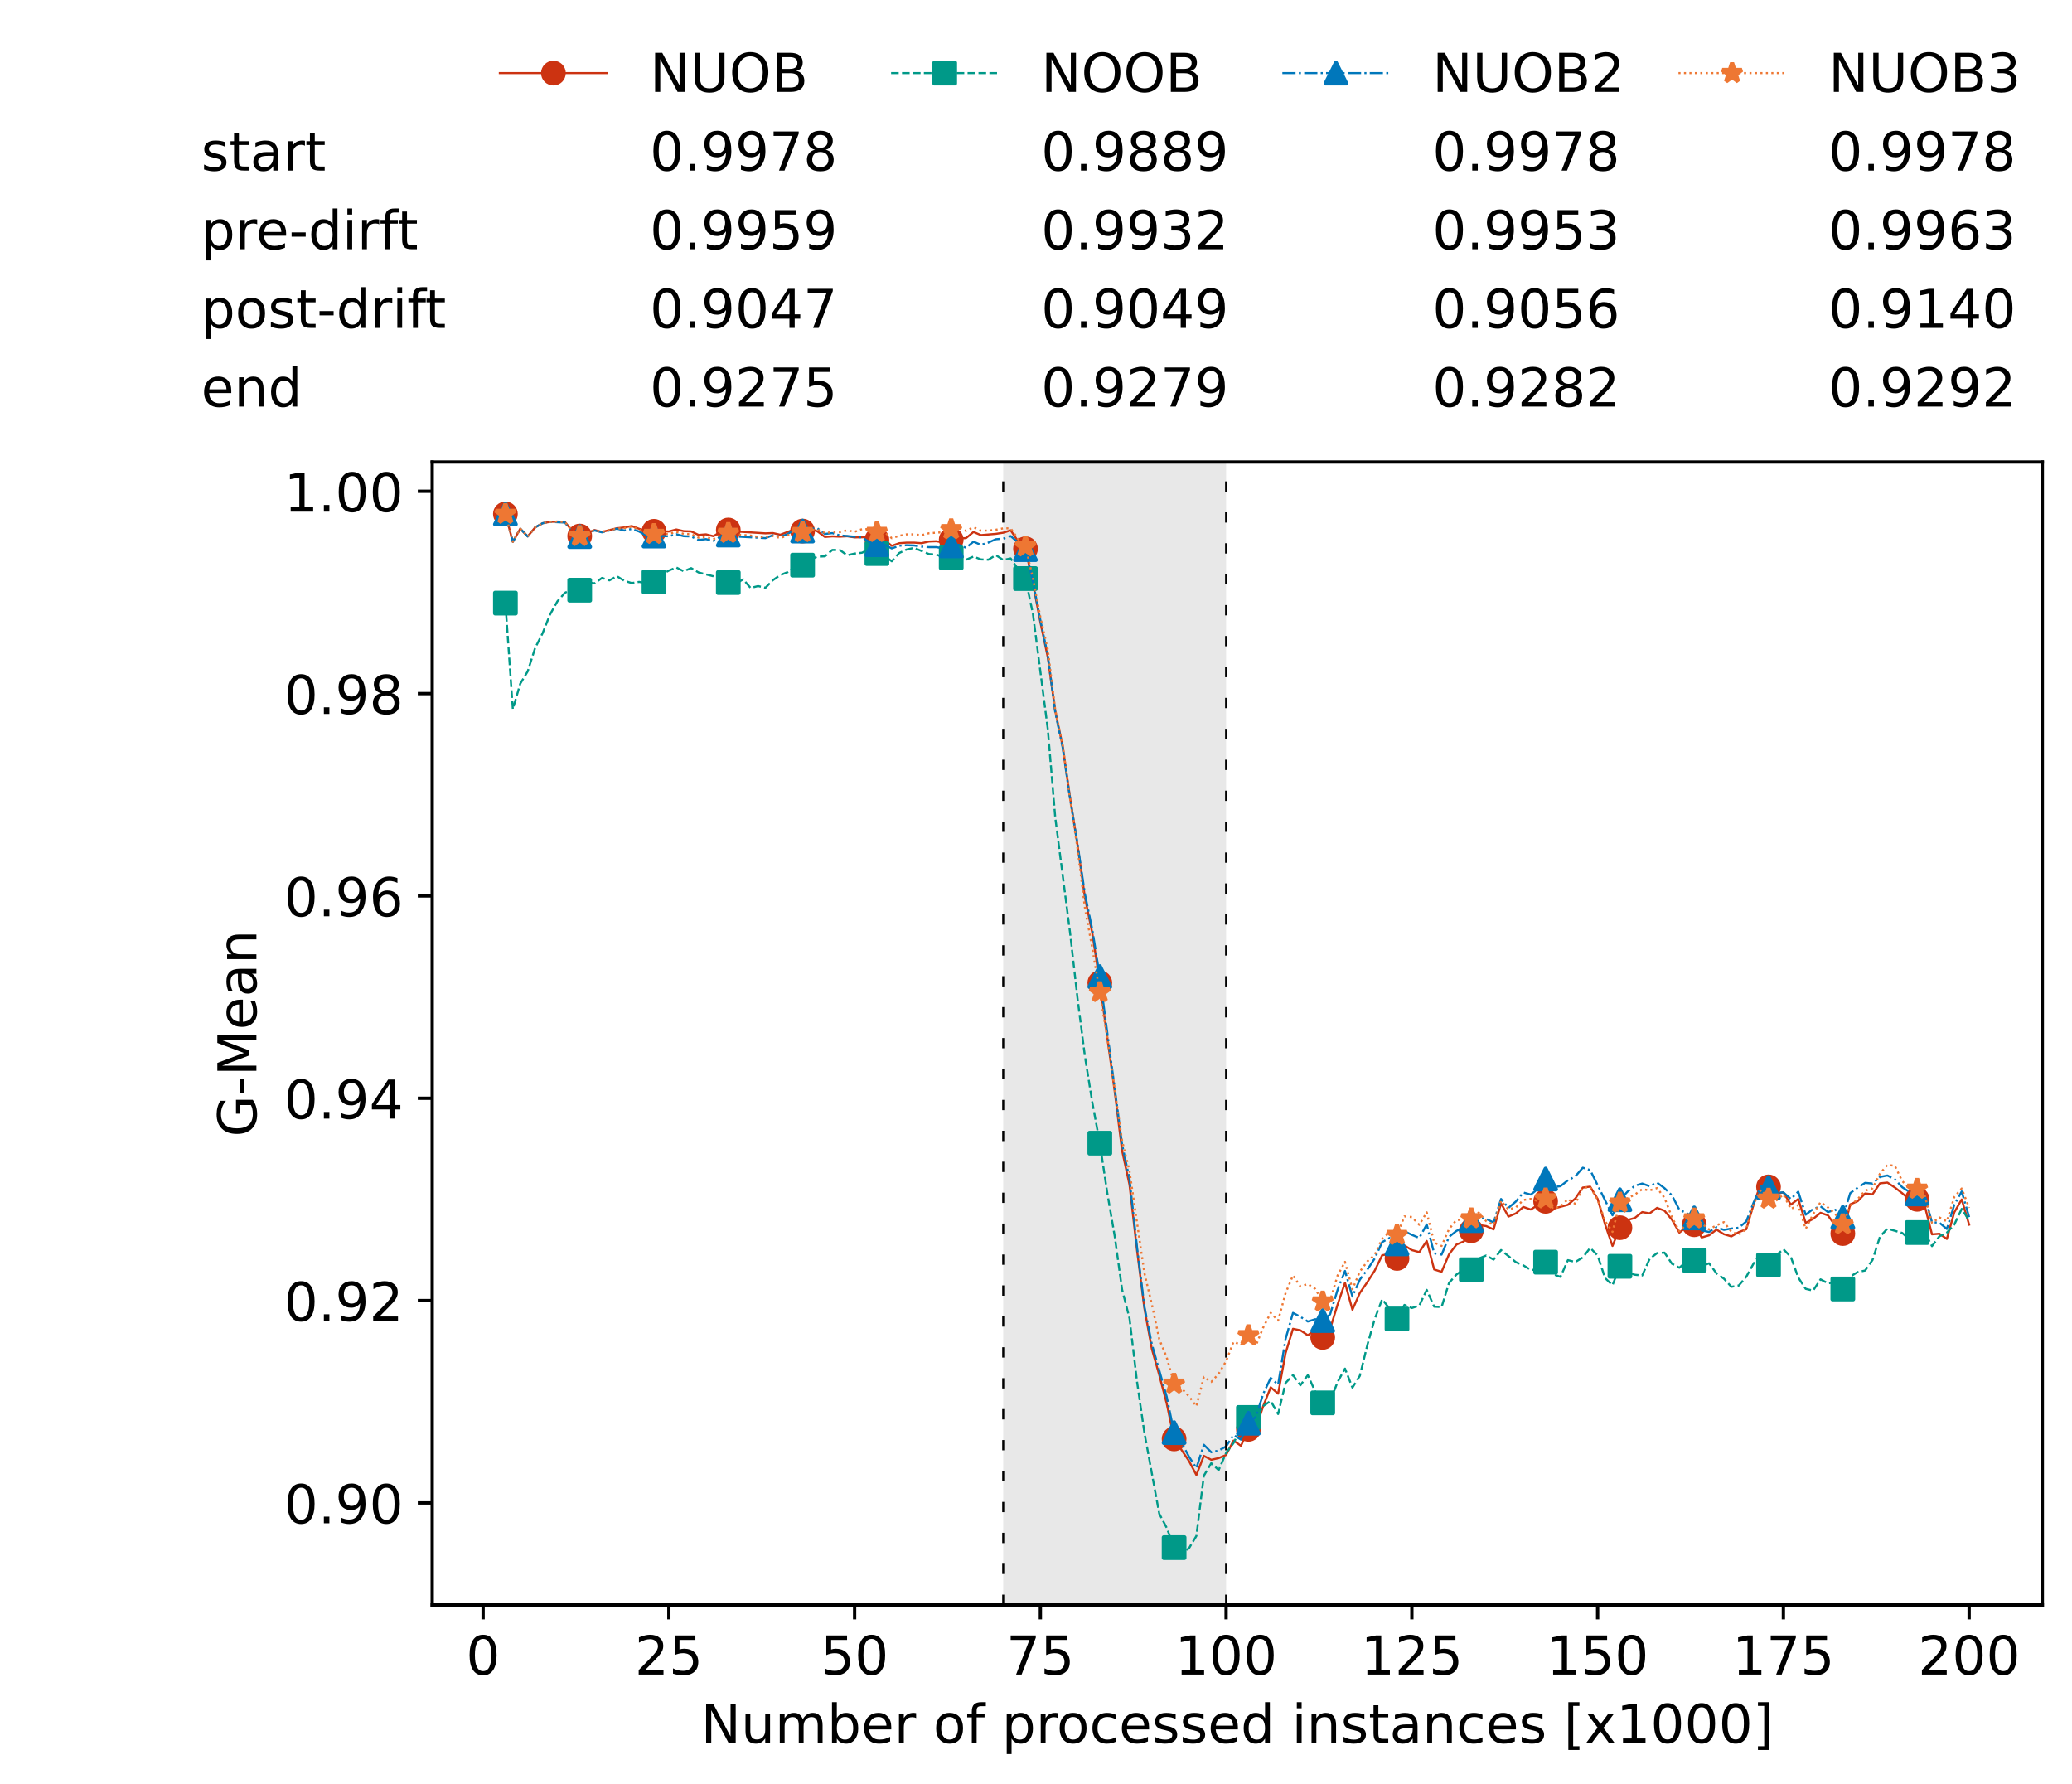 <?xml version="1.0" encoding="utf-8" standalone="no"?>
<!DOCTYPE svg PUBLIC "-//W3C//DTD SVG 1.1//EN"
  "http://www.w3.org/Graphics/SVG/1.1/DTD/svg11.dtd">
<!-- Created with matplotlib (https://matplotlib.org/) -->
<svg height="432.615pt" version="1.1" viewBox="0 0 502.65 432.615" width="502.65pt" xmlns="http://www.w3.org/2000/svg" xmlns:xlink="http://www.w3.org/1999/xlink">
 <defs>
  <style type="text/css">*{stroke-linecap:butt;stroke-linejoin:round;}</style>
 </defs>
 <g id="figure_1">
  <g id="patch_1">
   <path d="M 0 432.615 
L 502.65 432.615 
L 502.65 0 
L 0 0 
z
" style="fill:#ffffff;"/>
  </g>
  <g id="axes_1">
   <g id="patch_2">
    <path d="M 104.85 389.252 
L 495.45 389.252 
L 495.45 112.052 
L 104.85 112.052 
z
" style="fill:#ffffff;"/>
   </g>
   <g id="patch_3">
    <path clip-path="url(#pbdb0d32efb)" d="M 297.446 389.252 
L 297.446 112.052 
L 243.372 112.052 
L 243.372 389.252 
z
" style="fill:#d3d3d3;opacity:0.5;"/>
   </g>
   <g id="matplotlib.axis_1">
    <g id="xtick_1">
     <g id="line2d_1">
      <defs>
       <path d="M 0 0 
L 0 3.5 
" id="m3e17e02c9c" style="stroke:#000000;stroke-width:0.8;"/>
      </defs>
      <g>
       <use style="stroke:#000000;stroke-width:0.8;" x="117.197" xlink:href="#m3e17e02c9c" y="389.252"/>
      </g>
     </g>
     <g id="text_1">
      <!-- 0 -->
      <g transform="translate(113.061 406.13)scale(0.13 -0.13)">
       <defs>
        <path d="M 31.781 66.406 
Q 24.172 66.406 20.328 58.906 
Q 16.5 51.422 16.5 36.375 
Q 16.5 21.391 20.328 13.891 
Q 24.172 6.391 31.781 6.391 
Q 39.453 6.391 43.281 13.891 
Q 47.125 21.391 47.125 36.375 
Q 47.125 51.422 43.281 58.906 
Q 39.453 66.406 31.781 66.406 
z
M 31.781 74.219 
Q 44.047 74.219 50.516 64.516 
Q 56.984 54.828 56.984 36.375 
Q 56.984 17.969 50.516 8.266 
Q 44.047 -1.422 31.781 -1.422 
Q 19.531 -1.422 13.062 8.266 
Q 6.594 17.969 6.594 36.375 
Q 6.594 54.828 13.062 64.516 
Q 19.531 74.219 31.781 74.219 
z
" id="DejaVuSans-48"/>
       </defs>
       <use xlink:href="#DejaVuSans-48"/>
      </g>
     </g>
    </g>
    <g id="xtick_2">
     <g id="line2d_2">
      <g>
       <use style="stroke:#000000;stroke-width:0.8;" x="162.259" xlink:href="#m3e17e02c9c" y="389.252"/>
      </g>
     </g>
     <g id="text_2">
      <!-- 25 -->
      <g transform="translate(153.988 406.13)scale(0.13 -0.13)">
       <defs>
        <path d="M 19.188 8.297 
L 53.609 8.297 
L 53.609 0 
L 7.328 0 
L 7.328 8.297 
Q 12.938 14.109 22.625 23.891 
Q 32.328 33.688 34.812 36.531 
Q 39.547 41.844 41.422 45.531 
Q 43.312 49.219 43.312 52.781 
Q 43.312 58.594 39.234 62.25 
Q 35.156 65.922 28.609 65.922 
Q 23.969 65.922 18.812 64.312 
Q 13.672 62.703 7.812 59.422 
L 7.812 69.391 
Q 13.766 71.781 18.938 73 
Q 24.125 74.219 28.422 74.219 
Q 39.75 74.219 46.484 68.547 
Q 53.219 62.891 53.219 53.422 
Q 53.219 48.922 51.531 44.891 
Q 49.859 40.875 45.406 35.406 
Q 44.188 33.984 37.641 27.219 
Q 31.109 20.453 19.188 8.297 
z
" id="DejaVuSans-50"/>
        <path d="M 10.797 72.906 
L 49.516 72.906 
L 49.516 64.594 
L 19.828 64.594 
L 19.828 46.734 
Q 21.969 47.469 24.109 47.828 
Q 26.266 48.188 28.422 48.188 
Q 40.625 48.188 47.75 41.5 
Q 54.891 34.812 54.891 23.391 
Q 54.891 11.625 47.562 5.094 
Q 40.234 -1.422 26.906 -1.422 
Q 22.312 -1.422 17.547 -0.641 
Q 12.797 0.141 7.719 1.703 
L 7.719 11.625 
Q 12.109 9.234 16.797 8.062 
Q 21.484 6.891 26.703 6.891 
Q 35.156 6.891 40.078 11.328 
Q 45.016 15.766 45.016 23.391 
Q 45.016 31 40.078 35.438 
Q 35.156 39.891 26.703 39.891 
Q 22.75 39.891 18.812 39.016 
Q 14.891 38.141 10.797 36.281 
z
" id="DejaVuSans-53"/>
       </defs>
       <use xlink:href="#DejaVuSans-50"/>
       <use x="63.623" xlink:href="#DejaVuSans-53"/>
      </g>
     </g>
    </g>
    <g id="xtick_3">
     <g id="line2d_3">
      <g>
       <use style="stroke:#000000;stroke-width:0.8;" x="207.322" xlink:href="#m3e17e02c9c" y="389.252"/>
      </g>
     </g>
     <g id="text_3">
      <!-- 50 -->
      <g transform="translate(199.05 406.13)scale(0.13 -0.13)">
       <use xlink:href="#DejaVuSans-53"/>
       <use x="63.623" xlink:href="#DejaVuSans-48"/>
      </g>
     </g>
    </g>
    <g id="xtick_4">
     <g id="line2d_4">
      <g>
       <use style="stroke:#000000;stroke-width:0.8;" x="252.384" xlink:href="#m3e17e02c9c" y="389.252"/>
      </g>
     </g>
     <g id="text_4">
      <!-- 75 -->
      <g transform="translate(244.113 406.13)scale(0.13 -0.13)">
       <defs>
        <path d="M 8.203 72.906 
L 55.078 72.906 
L 55.078 68.703 
L 28.609 0 
L 18.312 0 
L 43.219 64.594 
L 8.203 64.594 
z
" id="DejaVuSans-55"/>
       </defs>
       <use xlink:href="#DejaVuSans-55"/>
       <use x="63.623" xlink:href="#DejaVuSans-53"/>
      </g>
     </g>
    </g>
    <g id="xtick_5">
     <g id="line2d_5">
      <g>
       <use style="stroke:#000000;stroke-width:0.8;" x="297.446" xlink:href="#m3e17e02c9c" y="389.252"/>
      </g>
     </g>
     <g id="text_5">
      <!-- 100 -->
      <g transform="translate(285.039 406.13)scale(0.13 -0.13)">
       <defs>
        <path d="M 12.406 8.297 
L 28.516 8.297 
L 28.516 63.922 
L 10.984 60.406 
L 10.984 69.391 
L 28.422 72.906 
L 38.281 72.906 
L 38.281 8.297 
L 54.391 8.297 
L 54.391 0 
L 12.406 0 
z
" id="DejaVuSans-49"/>
       </defs>
       <use xlink:href="#DejaVuSans-49"/>
       <use x="63.623" xlink:href="#DejaVuSans-48"/>
       <use x="127.246" xlink:href="#DejaVuSans-48"/>
      </g>
     </g>
    </g>
    <g id="xtick_6">
     <g id="line2d_6">
      <g>
       <use style="stroke:#000000;stroke-width:0.8;" x="342.509" xlink:href="#m3e17e02c9c" y="389.252"/>
      </g>
     </g>
     <g id="text_6">
      <!-- 125 -->
      <g transform="translate(330.102 406.13)scale(0.13 -0.13)">
       <use xlink:href="#DejaVuSans-49"/>
       <use x="63.623" xlink:href="#DejaVuSans-50"/>
       <use x="127.246" xlink:href="#DejaVuSans-53"/>
      </g>
     </g>
    </g>
    <g id="xtick_7">
     <g id="line2d_7">
      <g>
       <use style="stroke:#000000;stroke-width:0.8;" x="387.571" xlink:href="#m3e17e02c9c" y="389.252"/>
      </g>
     </g>
     <g id="text_7">
      <!-- 150 -->
      <g transform="translate(375.164 406.13)scale(0.13 -0.13)">
       <use xlink:href="#DejaVuSans-49"/>
       <use x="63.623" xlink:href="#DejaVuSans-53"/>
       <use x="127.246" xlink:href="#DejaVuSans-48"/>
      </g>
     </g>
    </g>
    <g id="xtick_8">
     <g id="line2d_8">
      <g>
       <use style="stroke:#000000;stroke-width:0.8;" x="432.633" xlink:href="#m3e17e02c9c" y="389.252"/>
      </g>
     </g>
     <g id="text_8">
      <!-- 175 -->
      <g transform="translate(420.226 406.13)scale(0.13 -0.13)">
       <use xlink:href="#DejaVuSans-49"/>
       <use x="63.623" xlink:href="#DejaVuSans-55"/>
       <use x="127.246" xlink:href="#DejaVuSans-53"/>
      </g>
     </g>
    </g>
    <g id="xtick_9">
     <g id="line2d_9">
      <g>
       <use style="stroke:#000000;stroke-width:0.8;" x="477.695" xlink:href="#m3e17e02c9c" y="389.252"/>
      </g>
     </g>
     <g id="text_9">
      <!-- 200 -->
      <g transform="translate(465.289 406.13)scale(0.13 -0.13)">
       <use xlink:href="#DejaVuSans-50"/>
       <use x="63.623" xlink:href="#DejaVuSans-48"/>
       <use x="127.246" xlink:href="#DejaVuSans-48"/>
      </g>
     </g>
    </g>
    <g id="text_10">
     <!-- Number of processed instances [x1000] -->
     <g transform="translate(170.025 422.711)scale(0.13 -0.13)">
      <defs>
       <path d="M 9.812 72.906 
L 23.094 72.906 
L 55.422 11.922 
L 55.422 72.906 
L 64.984 72.906 
L 64.984 0 
L 51.703 0 
L 19.391 60.984 
L 19.391 0 
L 9.812 0 
z
" id="DejaVuSans-78"/>
       <path d="M 8.5 21.578 
L 8.5 54.688 
L 17.484 54.688 
L 17.484 21.922 
Q 17.484 14.156 20.5 10.266 
Q 23.531 6.391 29.594 6.391 
Q 36.859 6.391 41.078 11.031 
Q 45.312 15.672 45.312 23.688 
L 45.312 54.688 
L 54.297 54.688 
L 54.297 0 
L 45.312 0 
L 45.312 8.406 
Q 42.047 3.422 37.719 1 
Q 33.406 -1.422 27.688 -1.422 
Q 18.266 -1.422 13.375 4.438 
Q 8.5 10.297 8.5 21.578 
z
M 31.109 56 
z
" id="DejaVuSans-117"/>
       <path d="M 52 44.188 
Q 55.375 50.25 60.062 53.125 
Q 64.75 56 71.094 56 
Q 79.641 56 84.281 50.016 
Q 88.922 44.047 88.922 33.016 
L 88.922 0 
L 79.891 0 
L 79.891 32.719 
Q 79.891 40.578 77.094 44.375 
Q 74.312 48.188 68.609 48.188 
Q 61.625 48.188 57.562 43.547 
Q 53.516 38.922 53.516 30.906 
L 53.516 0 
L 44.484 0 
L 44.484 32.719 
Q 44.484 40.625 41.703 44.406 
Q 38.922 48.188 33.109 48.188 
Q 26.219 48.188 22.156 43.531 
Q 18.109 38.875 18.109 30.906 
L 18.109 0 
L 9.078 0 
L 9.078 54.688 
L 18.109 54.688 
L 18.109 46.188 
Q 21.188 51.219 25.484 53.609 
Q 29.781 56 35.688 56 
Q 41.656 56 45.828 52.969 
Q 50 49.953 52 44.188 
z
" id="DejaVuSans-109"/>
       <path d="M 48.688 27.297 
Q 48.688 37.203 44.609 42.844 
Q 40.531 48.484 33.406 48.484 
Q 26.266 48.484 22.188 42.844 
Q 18.109 37.203 18.109 27.297 
Q 18.109 17.391 22.188 11.75 
Q 26.266 6.109 33.406 6.109 
Q 40.531 6.109 44.609 11.75 
Q 48.688 17.391 48.688 27.297 
z
M 18.109 46.391 
Q 20.953 51.266 25.266 53.625 
Q 29.594 56 35.594 56 
Q 45.562 56 51.781 48.094 
Q 58.016 40.188 58.016 27.297 
Q 58.016 14.406 51.781 6.484 
Q 45.562 -1.422 35.594 -1.422 
Q 29.594 -1.422 25.266 0.953 
Q 20.953 3.328 18.109 8.203 
L 18.109 0 
L 9.078 0 
L 9.078 75.984 
L 18.109 75.984 
z
" id="DejaVuSans-98"/>
       <path d="M 56.203 29.594 
L 56.203 25.203 
L 14.891 25.203 
Q 15.484 15.922 20.484 11.062 
Q 25.484 6.203 34.422 6.203 
Q 39.594 6.203 44.453 7.469 
Q 49.312 8.734 54.109 11.281 
L 54.109 2.781 
Q 49.266 0.734 44.188 -0.344 
Q 39.109 -1.422 33.891 -1.422 
Q 20.797 -1.422 13.156 6.188 
Q 5.516 13.812 5.516 26.812 
Q 5.516 40.234 12.766 48.109 
Q 20.016 56 32.328 56 
Q 43.359 56 49.781 48.891 
Q 56.203 41.797 56.203 29.594 
z
M 47.219 32.234 
Q 47.125 39.594 43.094 43.984 
Q 39.062 48.391 32.422 48.391 
Q 24.906 48.391 20.391 44.141 
Q 15.875 39.891 15.188 32.172 
z
" id="DejaVuSans-101"/>
       <path d="M 41.109 46.297 
Q 39.594 47.172 37.812 47.578 
Q 36.031 48 33.891 48 
Q 26.266 48 22.188 43.047 
Q 18.109 38.094 18.109 28.812 
L 18.109 0 
L 9.078 0 
L 9.078 54.688 
L 18.109 54.688 
L 18.109 46.188 
Q 20.953 51.172 25.484 53.578 
Q 30.031 56 36.531 56 
Q 37.453 56 38.578 55.875 
Q 39.703 55.766 41.062 55.516 
z
" id="DejaVuSans-114"/>
       <path id="DejaVuSans-32"/>
       <path d="M 30.609 48.391 
Q 23.391 48.391 19.188 42.75 
Q 14.984 37.109 14.984 27.297 
Q 14.984 17.484 19.156 11.844 
Q 23.344 6.203 30.609 6.203 
Q 37.797 6.203 41.984 11.859 
Q 46.188 17.531 46.188 27.297 
Q 46.188 37.016 41.984 42.703 
Q 37.797 48.391 30.609 48.391 
z
M 30.609 56 
Q 42.328 56 49.016 48.375 
Q 55.719 40.766 55.719 27.297 
Q 55.719 13.875 49.016 6.219 
Q 42.328 -1.422 30.609 -1.422 
Q 18.844 -1.422 12.172 6.219 
Q 5.516 13.875 5.516 27.297 
Q 5.516 40.766 12.172 48.375 
Q 18.844 56 30.609 56 
z
" id="DejaVuSans-111"/>
       <path d="M 37.109 75.984 
L 37.109 68.5 
L 28.516 68.5 
Q 23.688 68.5 21.797 66.547 
Q 19.922 64.594 19.922 59.516 
L 19.922 54.688 
L 34.719 54.688 
L 34.719 47.703 
L 19.922 47.703 
L 19.922 0 
L 10.891 0 
L 10.891 47.703 
L 2.297 47.703 
L 2.297 54.688 
L 10.891 54.688 
L 10.891 58.5 
Q 10.891 67.625 15.141 71.797 
Q 19.391 75.984 28.609 75.984 
z
" id="DejaVuSans-102"/>
       <path d="M 18.109 8.203 
L 18.109 -20.797 
L 9.078 -20.797 
L 9.078 54.688 
L 18.109 54.688 
L 18.109 46.391 
Q 20.953 51.266 25.266 53.625 
Q 29.594 56 35.594 56 
Q 45.562 56 51.781 48.094 
Q 58.016 40.188 58.016 27.297 
Q 58.016 14.406 51.781 6.484 
Q 45.562 -1.422 35.594 -1.422 
Q 29.594 -1.422 25.266 0.953 
Q 20.953 3.328 18.109 8.203 
z
M 48.688 27.297 
Q 48.688 37.203 44.609 42.844 
Q 40.531 48.484 33.406 48.484 
Q 26.266 48.484 22.188 42.844 
Q 18.109 37.203 18.109 27.297 
Q 18.109 17.391 22.188 11.75 
Q 26.266 6.109 33.406 6.109 
Q 40.531 6.109 44.609 11.75 
Q 48.688 17.391 48.688 27.297 
z
" id="DejaVuSans-112"/>
       <path d="M 48.781 52.594 
L 48.781 44.188 
Q 44.969 46.297 41.141 47.344 
Q 37.312 48.391 33.406 48.391 
Q 24.656 48.391 19.812 42.844 
Q 14.984 37.312 14.984 27.297 
Q 14.984 17.281 19.812 11.734 
Q 24.656 6.203 33.406 6.203 
Q 37.312 6.203 41.141 7.25 
Q 44.969 8.297 48.781 10.406 
L 48.781 2.094 
Q 45.016 0.344 40.984 -0.531 
Q 36.969 -1.422 32.422 -1.422 
Q 20.062 -1.422 12.781 6.344 
Q 5.516 14.109 5.516 27.297 
Q 5.516 40.672 12.859 48.328 
Q 20.219 56 33.016 56 
Q 37.156 56 41.109 55.141 
Q 45.062 54.297 48.781 52.594 
z
" id="DejaVuSans-99"/>
       <path d="M 44.281 53.078 
L 44.281 44.578 
Q 40.484 46.531 36.375 47.5 
Q 32.281 48.484 27.875 48.484 
Q 21.188 48.484 17.844 46.438 
Q 14.5 44.391 14.5 40.281 
Q 14.5 37.156 16.891 35.375 
Q 19.281 33.594 26.516 31.984 
L 29.594 31.297 
Q 39.156 29.25 43.188 25.516 
Q 47.219 21.781 47.219 15.094 
Q 47.219 7.469 41.188 3.016 
Q 35.156 -1.422 24.609 -1.422 
Q 20.219 -1.422 15.453 -0.562 
Q 10.688 0.297 5.422 2 
L 5.422 11.281 
Q 10.406 8.688 15.234 7.391 
Q 20.062 6.109 24.812 6.109 
Q 31.156 6.109 34.562 8.281 
Q 37.984 10.453 37.984 14.406 
Q 37.984 18.062 35.516 20.016 
Q 33.062 21.969 24.703 23.781 
L 21.578 24.516 
Q 13.234 26.266 9.516 29.906 
Q 5.812 33.547 5.812 39.891 
Q 5.812 47.609 11.281 51.797 
Q 16.75 56 26.812 56 
Q 31.781 56 36.172 55.266 
Q 40.578 54.547 44.281 53.078 
z
" id="DejaVuSans-115"/>
       <path d="M 45.406 46.391 
L 45.406 75.984 
L 54.391 75.984 
L 54.391 0 
L 45.406 0 
L 45.406 8.203 
Q 42.578 3.328 38.25 0.953 
Q 33.938 -1.422 27.875 -1.422 
Q 17.969 -1.422 11.734 6.484 
Q 5.516 14.406 5.516 27.297 
Q 5.516 40.188 11.734 48.094 
Q 17.969 56 27.875 56 
Q 33.938 56 38.25 53.625 
Q 42.578 51.266 45.406 46.391 
z
M 14.797 27.297 
Q 14.797 17.391 18.875 11.75 
Q 22.953 6.109 30.078 6.109 
Q 37.203 6.109 41.297 11.75 
Q 45.406 17.391 45.406 27.297 
Q 45.406 37.203 41.297 42.844 
Q 37.203 48.484 30.078 48.484 
Q 22.953 48.484 18.875 42.844 
Q 14.797 37.203 14.797 27.297 
z
" id="DejaVuSans-100"/>
       <path d="M 9.422 54.688 
L 18.406 54.688 
L 18.406 0 
L 9.422 0 
z
M 9.422 75.984 
L 18.406 75.984 
L 18.406 64.594 
L 9.422 64.594 
z
" id="DejaVuSans-105"/>
       <path d="M 54.891 33.016 
L 54.891 0 
L 45.906 0 
L 45.906 32.719 
Q 45.906 40.484 42.875 44.328 
Q 39.844 48.188 33.797 48.188 
Q 26.516 48.188 22.312 43.547 
Q 18.109 38.922 18.109 30.906 
L 18.109 0 
L 9.078 0 
L 9.078 54.688 
L 18.109 54.688 
L 18.109 46.188 
Q 21.344 51.125 25.703 53.562 
Q 30.078 56 35.797 56 
Q 45.219 56 50.047 50.172 
Q 54.891 44.344 54.891 33.016 
z
" id="DejaVuSans-110"/>
       <path d="M 18.312 70.219 
L 18.312 54.688 
L 36.812 54.688 
L 36.812 47.703 
L 18.312 47.703 
L 18.312 18.016 
Q 18.312 11.328 20.141 9.422 
Q 21.969 7.516 27.594 7.516 
L 36.812 7.516 
L 36.812 0 
L 27.594 0 
Q 17.188 0 13.234 3.875 
Q 9.281 7.766 9.281 18.016 
L 9.281 47.703 
L 2.688 47.703 
L 2.688 54.688 
L 9.281 54.688 
L 9.281 70.219 
z
" id="DejaVuSans-116"/>
       <path d="M 34.281 27.484 
Q 23.391 27.484 19.188 25 
Q 14.984 22.516 14.984 16.5 
Q 14.984 11.719 18.141 8.906 
Q 21.297 6.109 26.703 6.109 
Q 34.188 6.109 38.703 11.406 
Q 43.219 16.703 43.219 25.484 
L 43.219 27.484 
z
M 52.203 31.203 
L 52.203 0 
L 43.219 0 
L 43.219 8.297 
Q 40.141 3.328 35.547 0.953 
Q 30.953 -1.422 24.312 -1.422 
Q 15.922 -1.422 10.953 3.297 
Q 6 8.016 6 15.922 
Q 6 25.141 12.172 29.828 
Q 18.359 34.516 30.609 34.516 
L 43.219 34.516 
L 43.219 35.406 
Q 43.219 41.609 39.141 45 
Q 35.062 48.391 27.688 48.391 
Q 23 48.391 18.547 47.266 
Q 14.109 46.141 10.016 43.891 
L 10.016 52.203 
Q 14.938 54.109 19.578 55.047 
Q 24.219 56 28.609 56 
Q 40.484 56 46.344 49.844 
Q 52.203 43.703 52.203 31.203 
z
" id="DejaVuSans-97"/>
       <path d="M 8.594 75.984 
L 29.297 75.984 
L 29.297 69 
L 17.578 69 
L 17.578 -6.203 
L 29.297 -6.203 
L 29.297 -13.188 
L 8.594 -13.188 
z
" id="DejaVuSans-91"/>
       <path d="M 54.891 54.688 
L 35.109 28.078 
L 55.906 0 
L 45.312 0 
L 29.391 21.484 
L 13.484 0 
L 2.875 0 
L 24.125 28.609 
L 4.688 54.688 
L 15.281 54.688 
L 29.781 35.203 
L 44.281 54.688 
z
" id="DejaVuSans-120"/>
       <path d="M 30.422 75.984 
L 30.422 -13.188 
L 9.719 -13.188 
L 9.719 -6.203 
L 21.391 -6.203 
L 21.391 69 
L 9.719 69 
L 9.719 75.984 
z
" id="DejaVuSans-93"/>
      </defs>
      <use xlink:href="#DejaVuSans-78"/>
      <use x="74.805" xlink:href="#DejaVuSans-117"/>
      <use x="138.184" xlink:href="#DejaVuSans-109"/>
      <use x="235.596" xlink:href="#DejaVuSans-98"/>
      <use x="299.072" xlink:href="#DejaVuSans-101"/>
      <use x="360.596" xlink:href="#DejaVuSans-114"/>
      <use x="401.709" xlink:href="#DejaVuSans-32"/>
      <use x="433.496" xlink:href="#DejaVuSans-111"/>
      <use x="494.678" xlink:href="#DejaVuSans-102"/>
      <use x="529.883" xlink:href="#DejaVuSans-32"/>
      <use x="561.67" xlink:href="#DejaVuSans-112"/>
      <use x="625.146" xlink:href="#DejaVuSans-114"/>
      <use x="664.01" xlink:href="#DejaVuSans-111"/>
      <use x="725.191" xlink:href="#DejaVuSans-99"/>
      <use x="780.172" xlink:href="#DejaVuSans-101"/>
      <use x="841.695" xlink:href="#DejaVuSans-115"/>
      <use x="893.795" xlink:href="#DejaVuSans-115"/>
      <use x="945.895" xlink:href="#DejaVuSans-101"/>
      <use x="1007.418" xlink:href="#DejaVuSans-100"/>
      <use x="1070.895" xlink:href="#DejaVuSans-32"/>
      <use x="1102.682" xlink:href="#DejaVuSans-105"/>
      <use x="1130.465" xlink:href="#DejaVuSans-110"/>
      <use x="1193.844" xlink:href="#DejaVuSans-115"/>
      <use x="1245.943" xlink:href="#DejaVuSans-116"/>
      <use x="1285.152" xlink:href="#DejaVuSans-97"/>
      <use x="1346.432" xlink:href="#DejaVuSans-110"/>
      <use x="1409.811" xlink:href="#DejaVuSans-99"/>
      <use x="1464.791" xlink:href="#DejaVuSans-101"/>
      <use x="1526.314" xlink:href="#DejaVuSans-115"/>
      <use x="1578.414" xlink:href="#DejaVuSans-32"/>
      <use x="1610.201" xlink:href="#DejaVuSans-91"/>
      <use x="1649.215" xlink:href="#DejaVuSans-120"/>
      <use x="1708.395" xlink:href="#DejaVuSans-49"/>
      <use x="1772.018" xlink:href="#DejaVuSans-48"/>
      <use x="1835.641" xlink:href="#DejaVuSans-48"/>
      <use x="1899.264" xlink:href="#DejaVuSans-48"/>
      <use x="1962.887" xlink:href="#DejaVuSans-93"/>
     </g>
    </g>
   </g>
   <g id="matplotlib.axis_2">
    <g id="ytick_1">
     <g id="line2d_10">
      <defs>
       <path d="M 0 0 
L -3.5 0 
" id="m844efa1896" style="stroke:#000000;stroke-width:0.8;"/>
      </defs>
      <g>
       <use style="stroke:#000000;stroke-width:0.8;" x="104.85" xlink:href="#m844efa1896" y="364.505"/>
      </g>
     </g>
     <g id="text_11">
      <!-- 0.90 -->
      <g transform="translate(68.905 369.444)scale(0.13 -0.13)">
       <defs>
        <path d="M 10.688 12.406 
L 21 12.406 
L 21 0 
L 10.688 0 
z
" id="DejaVuSans-46"/>
        <path d="M 10.984 1.516 
L 10.984 10.5 
Q 14.703 8.734 18.5 7.812 
Q 22.312 6.891 25.984 6.891 
Q 35.75 6.891 40.891 13.453 
Q 46.047 20.016 46.781 33.406 
Q 43.953 29.203 39.594 26.953 
Q 35.25 24.703 29.984 24.703 
Q 19.047 24.703 12.672 31.312 
Q 6.297 37.938 6.297 49.422 
Q 6.297 60.641 12.938 67.422 
Q 19.578 74.219 30.609 74.219 
Q 43.266 74.219 49.922 64.516 
Q 56.594 54.828 56.594 36.375 
Q 56.594 19.141 48.406 8.859 
Q 40.234 -1.422 26.422 -1.422 
Q 22.703 -1.422 18.891 -0.688 
Q 15.094 0.047 10.984 1.516 
z
M 30.609 32.422 
Q 37.25 32.422 41.125 36.953 
Q 45.016 41.5 45.016 49.422 
Q 45.016 57.281 41.125 61.844 
Q 37.25 66.406 30.609 66.406 
Q 23.969 66.406 20.094 61.844 
Q 16.219 57.281 16.219 49.422 
Q 16.219 41.5 20.094 36.953 
Q 23.969 32.422 30.609 32.422 
z
" id="DejaVuSans-57"/>
       </defs>
       <use xlink:href="#DejaVuSans-48"/>
       <use x="63.623" xlink:href="#DejaVuSans-46"/>
       <use x="95.41" xlink:href="#DejaVuSans-57"/>
       <use x="159.033" xlink:href="#DejaVuSans-48"/>
      </g>
     </g>
    </g>
    <g id="ytick_2">
     <g id="line2d_11">
      <g>
       <use style="stroke:#000000;stroke-width:0.8;" x="104.85" xlink:href="#m844efa1896" y="315.434"/>
      </g>
     </g>
     <g id="text_12">
      <!-- 0.92 -->
      <g transform="translate(68.905 320.373)scale(0.13 -0.13)">
       <use xlink:href="#DejaVuSans-48"/>
       <use x="63.623" xlink:href="#DejaVuSans-46"/>
       <use x="95.41" xlink:href="#DejaVuSans-57"/>
       <use x="159.033" xlink:href="#DejaVuSans-50"/>
      </g>
     </g>
    </g>
    <g id="ytick_3">
     <g id="line2d_12">
      <g>
       <use style="stroke:#000000;stroke-width:0.8;" x="104.85" xlink:href="#m844efa1896" y="266.363"/>
      </g>
     </g>
     <g id="text_13">
      <!-- 0.94 -->
      <g transform="translate(68.905 271.302)scale(0.13 -0.13)">
       <defs>
        <path d="M 37.797 64.312 
L 12.891 25.391 
L 37.797 25.391 
z
M 35.203 72.906 
L 47.609 72.906 
L 47.609 25.391 
L 58.016 25.391 
L 58.016 17.188 
L 47.609 17.188 
L 47.609 0 
L 37.797 0 
L 37.797 17.188 
L 4.891 17.188 
L 4.891 26.703 
z
" id="DejaVuSans-52"/>
       </defs>
       <use xlink:href="#DejaVuSans-48"/>
       <use x="63.623" xlink:href="#DejaVuSans-46"/>
       <use x="95.41" xlink:href="#DejaVuSans-57"/>
       <use x="159.033" xlink:href="#DejaVuSans-52"/>
      </g>
     </g>
    </g>
    <g id="ytick_4">
     <g id="line2d_13">
      <g>
       <use style="stroke:#000000;stroke-width:0.8;" x="104.85" xlink:href="#m844efa1896" y="217.292"/>
      </g>
     </g>
     <g id="text_14">
      <!-- 0.96 -->
      <g transform="translate(68.905 222.231)scale(0.13 -0.13)">
       <defs>
        <path d="M 33.016 40.375 
Q 26.375 40.375 22.484 35.828 
Q 18.609 31.297 18.609 23.391 
Q 18.609 15.531 22.484 10.953 
Q 26.375 6.391 33.016 6.391 
Q 39.656 6.391 43.531 10.953 
Q 47.406 15.531 47.406 23.391 
Q 47.406 31.297 43.531 35.828 
Q 39.656 40.375 33.016 40.375 
z
M 52.594 71.297 
L 52.594 62.312 
Q 48.875 64.062 45.094 64.984 
Q 41.312 65.922 37.594 65.922 
Q 27.828 65.922 22.672 59.328 
Q 17.531 52.734 16.797 39.406 
Q 19.672 43.656 24.016 45.922 
Q 28.375 48.188 33.594 48.188 
Q 44.578 48.188 50.953 41.516 
Q 57.328 34.859 57.328 23.391 
Q 57.328 12.156 50.688 5.359 
Q 44.047 -1.422 33.016 -1.422 
Q 20.359 -1.422 13.672 8.266 
Q 6.984 17.969 6.984 36.375 
Q 6.984 53.656 15.188 63.938 
Q 23.391 74.219 37.203 74.219 
Q 40.922 74.219 44.703 73.484 
Q 48.484 72.75 52.594 71.297 
z
" id="DejaVuSans-54"/>
       </defs>
       <use xlink:href="#DejaVuSans-48"/>
       <use x="63.623" xlink:href="#DejaVuSans-46"/>
       <use x="95.41" xlink:href="#DejaVuSans-57"/>
       <use x="159.033" xlink:href="#DejaVuSans-54"/>
      </g>
     </g>
    </g>
    <g id="ytick_5">
     <g id="line2d_14">
      <g>
       <use style="stroke:#000000;stroke-width:0.8;" x="104.85" xlink:href="#m844efa1896" y="168.222"/>
      </g>
     </g>
     <g id="text_15">
      <!-- 0.98 -->
      <g transform="translate(68.905 173.161)scale(0.13 -0.13)">
       <defs>
        <path d="M 31.781 34.625 
Q 24.75 34.625 20.719 30.859 
Q 16.703 27.094 16.703 20.516 
Q 16.703 13.922 20.719 10.156 
Q 24.75 6.391 31.781 6.391 
Q 38.812 6.391 42.859 10.172 
Q 46.922 13.969 46.922 20.516 
Q 46.922 27.094 42.891 30.859 
Q 38.875 34.625 31.781 34.625 
z
M 21.922 38.812 
Q 15.578 40.375 12.031 44.719 
Q 8.5 49.078 8.5 55.328 
Q 8.5 64.062 14.719 69.141 
Q 20.953 74.219 31.781 74.219 
Q 42.672 74.219 48.875 69.141 
Q 55.078 64.062 55.078 55.328 
Q 55.078 49.078 51.531 44.719 
Q 48 40.375 41.703 38.812 
Q 48.828 37.156 52.797 32.312 
Q 56.781 27.484 56.781 20.516 
Q 56.781 9.906 50.312 4.234 
Q 43.844 -1.422 31.781 -1.422 
Q 19.734 -1.422 13.25 4.234 
Q 6.781 9.906 6.781 20.516 
Q 6.781 27.484 10.781 32.312 
Q 14.797 37.156 21.922 38.812 
z
M 18.312 54.391 
Q 18.312 48.734 21.844 45.562 
Q 25.391 42.391 31.781 42.391 
Q 38.141 42.391 41.719 45.562 
Q 45.312 48.734 45.312 54.391 
Q 45.312 60.062 41.719 63.234 
Q 38.141 66.406 31.781 66.406 
Q 25.391 66.406 21.844 63.234 
Q 18.312 60.062 18.312 54.391 
z
" id="DejaVuSans-56"/>
       </defs>
       <use xlink:href="#DejaVuSans-48"/>
       <use x="63.623" xlink:href="#DejaVuSans-46"/>
       <use x="95.41" xlink:href="#DejaVuSans-57"/>
       <use x="159.033" xlink:href="#DejaVuSans-56"/>
      </g>
     </g>
    </g>
    <g id="ytick_6">
     <g id="line2d_15">
      <g>
       <use style="stroke:#000000;stroke-width:0.8;" x="104.85" xlink:href="#m844efa1896" y="119.151"/>
      </g>
     </g>
     <g id="text_16">
      <!-- 1.00 -->
      <g transform="translate(68.905 124.09)scale(0.13 -0.13)">
       <use xlink:href="#DejaVuSans-49"/>
       <use x="63.623" xlink:href="#DejaVuSans-46"/>
       <use x="95.41" xlink:href="#DejaVuSans-48"/>
       <use x="159.033" xlink:href="#DejaVuSans-48"/>
      </g>
     </g>
    </g>
    <g id="text_17">
     <!-- G-Mean -->
     <g transform="translate(62.201 275.744)rotate(-90)scale(0.13 -0.13)">
      <defs>
       <path d="M 59.516 10.406 
L 59.516 29.984 
L 43.406 29.984 
L 43.406 38.094 
L 69.281 38.094 
L 69.281 6.781 
Q 63.578 2.734 56.688 0.656 
Q 49.812 -1.422 42 -1.422 
Q 24.906 -1.422 15.25 8.562 
Q 5.609 18.562 5.609 36.375 
Q 5.609 54.25 15.25 64.234 
Q 24.906 74.219 42 74.219 
Q 49.125 74.219 55.547 72.453 
Q 61.969 70.703 67.391 67.281 
L 67.391 56.781 
Q 61.922 61.422 55.766 63.766 
Q 49.609 66.109 42.828 66.109 
Q 29.438 66.109 22.719 58.641 
Q 16.016 51.172 16.016 36.375 
Q 16.016 21.625 22.719 14.156 
Q 29.438 6.688 42.828 6.688 
Q 48.047 6.688 52.141 7.594 
Q 56.25 8.5 59.516 10.406 
z
" id="DejaVuSans-71"/>
       <path d="M 4.891 31.391 
L 31.203 31.391 
L 31.203 23.391 
L 4.891 23.391 
z
" id="DejaVuSans-45"/>
       <path d="M 9.812 72.906 
L 24.516 72.906 
L 43.109 23.297 
L 61.812 72.906 
L 76.516 72.906 
L 76.516 0 
L 66.891 0 
L 66.891 64.016 
L 48.094 14.016 
L 38.188 14.016 
L 19.391 64.016 
L 19.391 0 
L 9.812 0 
z
" id="DejaVuSans-77"/>
      </defs>
      <use xlink:href="#DejaVuSans-71"/>
      <use x="77.49" xlink:href="#DejaVuSans-45"/>
      <use x="113.574" xlink:href="#DejaVuSans-77"/>
      <use x="199.854" xlink:href="#DejaVuSans-101"/>
      <use x="261.377" xlink:href="#DejaVuSans-97"/>
      <use x="322.656" xlink:href="#DejaVuSans-110"/>
     </g>
    </g>
   </g>
   <g id="line2d_16"/>
   <g id="line2d_17"/>
   <g id="line2d_18"/>
   <g id="line2d_19"/>
   <g id="line2d_20"/>
   <g id="line2d_21">
    <path clip-path="url(#pbdb0d32efb)" d="M 122.605 124.652 
L 124.407 131.398 
L 126.21 128.233 
L 128.012 130.107 
L 129.815 127.916 
L 131.617 126.904 
L 133.419 126.566 
L 135.222 126.495 
L 137.024 126.586 
L 138.827 128.735 
L 140.629 130.013 
L 142.432 129.22 
L 144.234 128.551 
L 146.037 129.009 
L 149.642 128.12 
L 151.444 127.917 
L 153.247 127.58 
L 155.049 128.246 
L 156.852 128.792 
L 162.259 128.898 
L 164.062 128.409 
L 165.864 128.816 
L 167.667 128.885 
L 169.469 129.736 
L 171.272 129.598 
L 173.074 130.045 
L 174.877 128.939 
L 176.679 128.546 
L 178.482 128.89 
L 185.692 129.353 
L 187.494 129.283 
L 189.297 129.691 
L 192.902 128.314 
L 194.704 128.8 
L 196.507 128.223 
L 198.309 128.872 
L 200.112 130.22 
L 201.914 130.085 
L 203.717 130.156 
L 205.519 130.058 
L 207.322 130.334 
L 210.927 130.269 
L 212.729 130.915 
L 214.532 130.913 
L 216.334 132.389 
L 218.137 131.743 
L 219.939 131.607 
L 221.742 131.604 
L 223.544 131.74 
L 225.347 131.334 
L 227.149 131.266 
L 228.952 131.586 
L 230.754 130.899 
L 232.557 130.623 
L 234.359 130.494 
L 236.162 129.014 
L 237.964 129.782 
L 241.569 129.476 
L 243.372 129.201 
L 245.174 128.621 
L 246.976 131.268 
L 248.779 133.096 
L 250.581 141.515 
L 252.384 150.9 
L 254.186 159.435 
L 255.989 172.405 
L 257.791 180.952 
L 259.594 193.494 
L 261.396 204.942 
L 263.199 217.705 
L 265.001 226.402 
L 266.804 238.364 
L 270.409 264.631 
L 272.211 279.074 
L 274.014 287.375 
L 275.816 303.1 
L 277.619 317.308 
L 279.421 327.148 
L 281.224 333.483 
L 283.026 340.362 
L 284.829 348.987 
L 288.434 354.334 
L 290.236 357.745 
L 292.039 353.093 
L 293.841 354.042 
L 295.644 353.635 
L 297.446 352.873 
L 299.249 349.389 
L 301.051 350.661 
L 302.854 346.663 
L 304.656 346.456 
L 306.459 340.986 
L 308.261 336.467 
L 310.064 338.017 
L 311.866 328.2 
L 313.669 322.279 
L 315.471 322.649 
L 317.274 323.862 
L 319.076 322.49 
L 320.879 324.366 
L 322.681 322.276 
L 324.484 316.406 
L 326.286 311.113 
L 328.089 317.658 
L 329.891 313.574 
L 331.694 310.97 
L 333.496 308.161 
L 335.299 304.45 
L 337.101 304.098 
L 338.904 305.21 
L 340.706 302.071 
L 342.509 303.188 
L 344.311 303.678 
L 346.114 300.977 
L 347.916 307.885 
L 349.719 308.455 
L 351.521 304.217 
L 353.324 301.849 
L 355.126 301.076 
L 356.928 298.515 
L 358.731 297.106 
L 360.533 297.358 
L 362.336 298.17 
L 364.138 291.86 
L 365.941 295.063 
L 367.743 294.29 
L 369.546 292.722 
L 371.348 293.349 
L 373.151 292.203 
L 374.953 291.362 
L 376.756 293.176 
L 380.361 292.211 
L 382.163 290.68 
L 383.966 288.025 
L 385.768 287.804 
L 387.571 290.762 
L 389.373 296.933 
L 391.176 302.186 
L 392.978 297.762 
L 394.781 295.905 
L 396.583 295.403 
L 398.386 293.971 
L 400.188 294.283 
L 401.991 292.947 
L 403.793 293.642 
L 405.596 295.814 
L 407.398 298.957 
L 409.201 297.516 
L 411.003 297.044 
L 412.806 300.131 
L 414.608 299.61 
L 416.411 298.219 
L 418.213 299.339 
L 420.016 299.867 
L 421.818 298.831 
L 423.621 298.147 
L 425.423 292.1 
L 427.226 286.859 
L 429.028 287.859 
L 430.831 289.654 
L 432.633 289.173 
L 434.436 292.167 
L 436.238 290.8 
L 438.041 296.591 
L 439.843 295.621 
L 441.646 294.146 
L 443.448 294.776 
L 445.251 297.305 
L 447.053 299.179 
L 448.856 292.088 
L 450.658 291.327 
L 452.461 289.468 
L 454.263 289.652 
L 456.066 286.999 
L 457.868 286.812 
L 459.671 288.01 
L 461.473 289.404 
L 463.276 291.009 
L 465.078 290.876 
L 466.881 292.29 
L 468.683 299.364 
L 470.485 299.222 
L 472.288 300.489 
L 474.09 294.034 
L 475.893 290.913 
L 477.695 297.021 
L 477.695 297.021 
" style="fill:none;stroke:#cc3311;stroke-linecap:square;stroke-width:0.5;"/>
    <defs>
     <path d="M 0 2.5 
C 0.663 2.5 1.299 2.237 1.768 1.768 
C 2.237 1.299 2.5 0.663 2.5 0 
C 2.5 -0.663 2.237 -1.299 1.768 -1.768 
C 1.299 -2.237 0.663 -2.5 0 -2.5 
C -0.663 -2.5 -1.299 -2.237 -1.768 -1.768 
C -2.237 -1.299 -2.5 -0.663 -2.5 0 
C -2.5 0.663 -2.237 1.299 -1.768 1.768 
C -1.299 2.237 -0.663 2.5 0 2.5 
z
" id="mc66de8f4a9" style="stroke:#cc3311;"/>
    </defs>
    <g clip-path="url(#pbdb0d32efb)">
     <use style="fill:#cc3311;stroke:#cc3311;" x="122.605" xlink:href="#mc66de8f4a9" y="124.652"/>
     <use style="fill:#cc3311;stroke:#cc3311;" x="140.629" xlink:href="#mc66de8f4a9" y="130.013"/>
     <use style="fill:#cc3311;stroke:#cc3311;" x="158.654" xlink:href="#mc66de8f4a9" y="128.856"/>
     <use style="fill:#cc3311;stroke:#cc3311;" x="176.679" xlink:href="#mc66de8f4a9" y="128.546"/>
     <use style="fill:#cc3311;stroke:#cc3311;" x="194.704" xlink:href="#mc66de8f4a9" y="128.8"/>
     <use style="fill:#cc3311;stroke:#cc3311;" x="212.729" xlink:href="#mc66de8f4a9" y="130.915"/>
     <use style="fill:#cc3311;stroke:#cc3311;" x="230.754" xlink:href="#mc66de8f4a9" y="130.899"/>
     <use style="fill:#cc3311;stroke:#cc3311;" x="248.779" xlink:href="#mc66de8f4a9" y="133.096"/>
     <use style="fill:#cc3311;stroke:#cc3311;" x="266.804" xlink:href="#mc66de8f4a9" y="238.364"/>
     <use style="fill:#cc3311;stroke:#cc3311;" x="284.829" xlink:href="#mc66de8f4a9" y="348.987"/>
     <use style="fill:#cc3311;stroke:#cc3311;" x="302.854" xlink:href="#mc66de8f4a9" y="346.663"/>
     <use style="fill:#cc3311;stroke:#cc3311;" x="320.879" xlink:href="#mc66de8f4a9" y="324.366"/>
     <use style="fill:#cc3311;stroke:#cc3311;" x="338.904" xlink:href="#mc66de8f4a9" y="305.21"/>
     <use style="fill:#cc3311;stroke:#cc3311;" x="356.928" xlink:href="#mc66de8f4a9" y="298.515"/>
     <use style="fill:#cc3311;stroke:#cc3311;" x="374.953" xlink:href="#mc66de8f4a9" y="291.362"/>
     <use style="fill:#cc3311;stroke:#cc3311;" x="392.978" xlink:href="#mc66de8f4a9" y="297.762"/>
     <use style="fill:#cc3311;stroke:#cc3311;" x="411.003" xlink:href="#mc66de8f4a9" y="297.044"/>
     <use style="fill:#cc3311;stroke:#cc3311;" x="429.028" xlink:href="#mc66de8f4a9" y="287.859"/>
     <use style="fill:#cc3311;stroke:#cc3311;" x="447.053" xlink:href="#mc66de8f4a9" y="299.179"/>
     <use style="fill:#cc3311;stroke:#cc3311;" x="465.078" xlink:href="#mc66de8f4a9" y="290.876"/>
    </g>
   </g>
   <g id="line2d_22"/>
   <g id="line2d_23"/>
   <g id="line2d_24"/>
   <g id="line2d_25"/>
   <g id="line2d_26">
    <path clip-path="url(#pbdb0d32efb)" d="M 122.605 146.275 
L 124.407 171.998 
L 126.21 165.821 
L 128.012 162.84 
L 129.815 157.166 
L 131.617 153.606 
L 133.419 149.069 
L 135.222 145.842 
L 137.024 143.784 
L 138.827 142.899 
L 140.629 143.14 
L 142.432 141.253 
L 144.234 141.481 
L 146.037 140.174 
L 147.839 140.76 
L 149.642 139.755 
L 151.444 140.863 
L 153.247 141.413 
L 155.049 141.134 
L 156.852 141.424 
L 158.654 141.126 
L 160.457 139.421 
L 162.259 138.387 
L 164.062 137.634 
L 165.864 138.557 
L 167.667 137.792 
L 169.469 138.845 
L 173.074 139.774 
L 174.877 141.164 
L 176.679 141.29 
L 178.482 141.566 
L 180.284 140.512 
L 182.087 142.598 
L 183.889 142.146 
L 185.692 142.552 
L 187.494 140.717 
L 189.297 139.476 
L 191.099 138.763 
L 192.902 137.442 
L 194.704 137.072 
L 196.507 135.688 
L 198.309 135.006 
L 200.112 134.933 
L 201.914 133.381 
L 203.717 133.382 
L 205.519 134.672 
L 207.322 134.257 
L 209.124 134.052 
L 210.927 133.159 
L 212.729 134.252 
L 214.532 134.795 
L 216.334 136.136 
L 218.137 134.122 
L 219.939 133.286 
L 221.742 132.877 
L 225.347 134.374 
L 227.149 134.508 
L 228.952 135.169 
L 230.754 135.266 
L 232.557 134.427 
L 234.359 135.753 
L 236.162 134.98 
L 237.964 135.68 
L 239.767 135.749 
L 241.569 134.638 
L 243.372 135.81 
L 245.174 135.435 
L 246.976 138.041 
L 248.779 140.326 
L 250.581 148.902 
L 254.186 176.848 
L 255.989 198.23 
L 259.594 226.252 
L 261.396 242.136 
L 263.199 256.254 
L 265.001 267.456 
L 266.804 277.255 
L 268.606 289.261 
L 270.409 299.748 
L 272.211 312.757 
L 274.014 319.758 
L 275.816 334.993 
L 277.619 347.48 
L 281.224 367.113 
L 283.026 370.529 
L 284.829 375.354 
L 286.631 376.652 
L 288.434 375.511 
L 290.236 372.518 
L 292.039 357.923 
L 293.841 354.87 
L 295.644 356.542 
L 297.446 352.366 
L 299.249 349.99 
L 301.051 346.397 
L 302.854 343.782 
L 304.656 344.073 
L 306.459 341 
L 308.261 339.771 
L 310.064 342.952 
L 311.866 335.425 
L 313.669 333.493 
L 315.471 335.973 
L 317.274 333.521 
L 319.076 337.542 
L 320.879 340.238 
L 322.681 339.882 
L 324.484 335.181 
L 326.286 331.939 
L 328.089 336.546 
L 329.891 333.681 
L 331.694 326.27 
L 333.496 319.908 
L 335.299 315.121 
L 337.101 317.383 
L 338.904 319.901 
L 340.706 316.484 
L 342.509 317.235 
L 344.311 316.64 
L 346.114 312.838 
L 347.916 316.909 
L 349.719 316.999 
L 351.521 311.15 
L 353.324 309.123 
L 355.126 307.864 
L 356.928 307.949 
L 358.731 305.241 
L 360.533 304.503 
L 362.336 305.489 
L 364.138 303.177 
L 367.743 306.118 
L 369.546 306.889 
L 371.348 307.991 
L 373.151 307.969 
L 374.953 306.122 
L 376.756 309.044 
L 378.558 309.684 
L 380.361 305.627 
L 382.163 306.072 
L 383.966 304.986 
L 385.768 302.653 
L 387.571 304.481 
L 389.373 309.97 
L 391.176 311.698 
L 392.978 307.122 
L 394.781 308.562 
L 396.583 309.17 
L 398.386 309.346 
L 400.188 305.316 
L 401.991 303.918 
L 403.793 303.811 
L 405.596 306.486 
L 407.398 307.471 
L 409.201 305.886 
L 411.003 305.654 
L 412.806 307.083 
L 414.608 306.391 
L 416.411 308.851 
L 418.213 310.127 
L 420.016 312.096 
L 421.818 311.774 
L 423.621 309.676 
L 425.423 306.412 
L 427.226 303.953 
L 429.028 306.796 
L 430.831 304.489 
L 432.633 302.982 
L 434.436 304.839 
L 436.238 309.841 
L 438.041 312.586 
L 439.843 313.013 
L 441.646 310.285 
L 443.448 311.244 
L 445.251 311.023 
L 447.053 312.626 
L 448.856 309.611 
L 450.658 308.522 
L 452.461 308.146 
L 454.263 305.581 
L 456.066 299.93 
L 457.868 297.98 
L 461.473 299.033 
L 463.276 300.681 
L 465.078 298.933 
L 466.881 298.813 
L 468.683 302.235 
L 470.485 299.848 
L 472.288 298.958 
L 474.09 297.018 
L 475.893 293.194 
L 477.695 296.018 
L 477.695 296.018 
" style="fill:none;stroke:#009988;stroke-dasharray:1.85,0.8;stroke-dashoffset:0;stroke-width:0.5;"/>
    <defs>
     <path d="M -2.5 2.5 
L 2.5 2.5 
L 2.5 -2.5 
L -2.5 -2.5 
z
" id="m5a17da42f7" style="stroke:#009988;stroke-linejoin:miter;"/>
    </defs>
    <g clip-path="url(#pbdb0d32efb)">
     <use style="fill:#009988;stroke:#009988;stroke-linejoin:miter;" x="122.605" xlink:href="#m5a17da42f7" y="146.275"/>
     <use style="fill:#009988;stroke:#009988;stroke-linejoin:miter;" x="140.629" xlink:href="#m5a17da42f7" y="143.14"/>
     <use style="fill:#009988;stroke:#009988;stroke-linejoin:miter;" x="158.654" xlink:href="#m5a17da42f7" y="141.126"/>
     <use style="fill:#009988;stroke:#009988;stroke-linejoin:miter;" x="176.679" xlink:href="#m5a17da42f7" y="141.29"/>
     <use style="fill:#009988;stroke:#009988;stroke-linejoin:miter;" x="194.704" xlink:href="#m5a17da42f7" y="137.072"/>
     <use style="fill:#009988;stroke:#009988;stroke-linejoin:miter;" x="212.729" xlink:href="#m5a17da42f7" y="134.252"/>
     <use style="fill:#009988;stroke:#009988;stroke-linejoin:miter;" x="230.754" xlink:href="#m5a17da42f7" y="135.266"/>
     <use style="fill:#009988;stroke:#009988;stroke-linejoin:miter;" x="248.779" xlink:href="#m5a17da42f7" y="140.326"/>
     <use style="fill:#009988;stroke:#009988;stroke-linejoin:miter;" x="266.804" xlink:href="#m5a17da42f7" y="277.255"/>
     <use style="fill:#009988;stroke:#009988;stroke-linejoin:miter;" x="284.829" xlink:href="#m5a17da42f7" y="375.354"/>
     <use style="fill:#009988;stroke:#009988;stroke-linejoin:miter;" x="302.854" xlink:href="#m5a17da42f7" y="343.782"/>
     <use style="fill:#009988;stroke:#009988;stroke-linejoin:miter;" x="320.879" xlink:href="#m5a17da42f7" y="340.238"/>
     <use style="fill:#009988;stroke:#009988;stroke-linejoin:miter;" x="338.904" xlink:href="#m5a17da42f7" y="319.901"/>
     <use style="fill:#009988;stroke:#009988;stroke-linejoin:miter;" x="356.928" xlink:href="#m5a17da42f7" y="307.949"/>
     <use style="fill:#009988;stroke:#009988;stroke-linejoin:miter;" x="374.953" xlink:href="#m5a17da42f7" y="306.122"/>
     <use style="fill:#009988;stroke:#009988;stroke-linejoin:miter;" x="392.978" xlink:href="#m5a17da42f7" y="307.122"/>
     <use style="fill:#009988;stroke:#009988;stroke-linejoin:miter;" x="411.003" xlink:href="#m5a17da42f7" y="305.654"/>
     <use style="fill:#009988;stroke:#009988;stroke-linejoin:miter;" x="429.028" xlink:href="#m5a17da42f7" y="306.796"/>
     <use style="fill:#009988;stroke:#009988;stroke-linejoin:miter;" x="447.053" xlink:href="#m5a17da42f7" y="312.626"/>
     <use style="fill:#009988;stroke:#009988;stroke-linejoin:miter;" x="465.078" xlink:href="#m5a17da42f7" y="298.933"/>
    </g>
   </g>
   <g id="line2d_27"/>
   <g id="line2d_28"/>
   <g id="line2d_29"/>
   <g id="line2d_30"/>
   <g id="line2d_31">
    <path clip-path="url(#pbdb0d32efb)" d="M 122.605 124.652 
L 124.407 131.398 
L 126.21 128.233 
L 128.012 130.107 
L 129.815 127.916 
L 131.617 126.904 
L 133.419 126.566 
L 137.024 126.739 
L 138.827 128.872 
L 140.629 130.138 
L 142.432 129.335 
L 144.234 128.657 
L 146.037 129.107 
L 149.642 128.206 
L 151.444 128.659 
L 153.247 128.282 
L 155.049 128.911 
L 156.852 129.947 
L 162.259 130.054 
L 164.062 129.564 
L 165.864 130.04 
L 167.667 130.109 
L 169.469 130.959 
L 171.272 130.753 
L 173.074 131.2 
L 174.877 130.094 
L 176.679 129.768 
L 178.482 130.113 
L 182.087 130.304 
L 185.692 130.509 
L 187.494 129.808 
L 189.297 130.216 
L 191.099 129.5 
L 192.902 128.315 
L 194.704 128.8 
L 196.507 128.223 
L 198.309 128.15 
L 200.112 129.498 
L 201.914 129.294 
L 203.717 129.848 
L 209.124 130.338 
L 210.927 131.461 
L 212.729 132.107 
L 214.532 132.105 
L 216.334 133.012 
L 218.137 132.366 
L 219.939 132.231 
L 221.742 132.296 
L 223.544 132.568 
L 225.347 132.701 
L 227.149 132.701 
L 228.952 133.021 
L 230.754 132.402 
L 232.557 132.126 
L 234.359 132.855 
L 236.162 131.375 
L 237.964 132.143 
L 239.767 131.592 
L 241.569 130.778 
L 243.372 130.642 
L 245.174 130.02 
L 246.976 131.549 
L 248.779 133.308 
L 250.581 141.035 
L 252.384 150.423 
L 254.186 158.957 
L 255.989 172.742 
L 257.791 181.284 
L 259.594 193.758 
L 261.396 204.666 
L 263.199 216.857 
L 265.001 225.553 
L 266.804 236.845 
L 270.409 263.885 
L 272.211 277.572 
L 274.014 285.937 
L 275.816 302.331 
L 277.619 316.852 
L 279.421 325.974 
L 283.026 338.704 
L 284.829 347.454 
L 286.631 349.883 
L 288.434 353.284 
L 290.236 356.062 
L 292.039 350.398 
L 293.841 352.211 
L 295.644 351.804 
L 297.446 350.807 
L 299.249 348.026 
L 301.051 349.165 
L 302.854 345.179 
L 304.656 343.626 
L 306.459 338.038 
L 308.261 334.21 
L 310.064 335.825 
L 311.866 324.77 
L 313.669 318.416 
L 315.471 319.367 
L 317.274 320.515 
L 319.076 319.952 
L 320.879 320.284 
L 322.681 318.763 
L 324.484 312.837 
L 326.286 308.243 
L 328.089 314.451 
L 329.891 310.354 
L 331.694 307.944 
L 333.496 305.236 
L 335.299 301.26 
L 337.101 300.247 
L 338.904 301.684 
L 340.706 298.61 
L 342.509 299.493 
L 344.311 300.242 
L 346.114 296.973 
L 347.916 303.958 
L 349.719 304.293 
L 351.521 299.986 
L 353.324 298.533 
L 355.126 297.702 
L 356.928 296.04 
L 358.731 295.299 
L 360.533 295.621 
L 362.336 296.499 
L 364.138 290.792 
L 365.941 292.95 
L 367.743 291.398 
L 369.546 289.229 
L 371.348 289.719 
L 373.151 288.349 
L 374.953 285.953 
L 376.756 287.941 
L 378.558 287.684 
L 380.361 286.271 
L 382.163 285.315 
L 383.966 283.213 
L 385.768 283.785 
L 391.176 294.751 
L 392.978 290.98 
L 394.781 289.057 
L 396.583 287.594 
L 398.386 287.048 
L 400.188 287.694 
L 401.991 286.827 
L 403.793 288.172 
L 405.596 289.912 
L 407.398 293.395 
L 409.201 294.254 
L 411.003 295.381 
L 412.806 298.417 
L 414.608 298.791 
L 416.411 297.651 
L 418.213 298.286 
L 420.016 297.961 
L 421.818 297.763 
L 423.621 296.263 
L 425.423 291.624 
L 427.226 287.685 
L 429.028 288.026 
L 430.831 289.278 
L 432.633 289.196 
L 434.436 290.795 
L 436.238 289.027 
L 438.041 294.608 
L 439.843 293.232 
L 441.646 292.571 
L 443.448 293.972 
L 445.251 293.408 
L 447.053 295.242 
L 448.856 289.373 
L 450.658 288.05 
L 452.461 286.884 
L 454.263 287.051 
L 456.066 285.446 
L 457.868 285.094 
L 459.671 286.018 
L 461.473 287.949 
L 463.276 289.116 
L 466.881 290.099 
L 468.683 296.439 
L 470.485 296.54 
L 472.288 298.073 
L 474.09 292.229 
L 475.893 288.97 
L 477.695 295.193 
L 477.695 295.193 
" style="fill:none;stroke:#0077bb;stroke-dasharray:3.2,0.8,0.5,0.8;stroke-dashoffset:0;stroke-width:0.5;"/>
    <defs>
     <path d="M 0 -2.5 
L -2.5 2.5 
L 2.5 2.5 
z
" id="mca2beed136" style="stroke:#0077bb;stroke-linejoin:miter;"/>
    </defs>
    <g clip-path="url(#pbdb0d32efb)">
     <use style="fill:#0077bb;stroke:#0077bb;stroke-linejoin:miter;" x="122.605" xlink:href="#mca2beed136" y="124.652"/>
     <use style="fill:#0077bb;stroke:#0077bb;stroke-linejoin:miter;" x="140.629" xlink:href="#mca2beed136" y="130.138"/>
     <use style="fill:#0077bb;stroke:#0077bb;stroke-linejoin:miter;" x="158.654" xlink:href="#mca2beed136" y="130.011"/>
     <use style="fill:#0077bb;stroke:#0077bb;stroke-linejoin:miter;" x="176.679" xlink:href="#mca2beed136" y="129.768"/>
     <use style="fill:#0077bb;stroke:#0077bb;stroke-linejoin:miter;" x="194.704" xlink:href="#mca2beed136" y="128.8"/>
     <use style="fill:#0077bb;stroke:#0077bb;stroke-linejoin:miter;" x="212.729" xlink:href="#mca2beed136" y="132.107"/>
     <use style="fill:#0077bb;stroke:#0077bb;stroke-linejoin:miter;" x="230.754" xlink:href="#mca2beed136" y="132.402"/>
     <use style="fill:#0077bb;stroke:#0077bb;stroke-linejoin:miter;" x="248.779" xlink:href="#mca2beed136" y="133.308"/>
     <use style="fill:#0077bb;stroke:#0077bb;stroke-linejoin:miter;" x="266.804" xlink:href="#mca2beed136" y="236.845"/>
     <use style="fill:#0077bb;stroke:#0077bb;stroke-linejoin:miter;" x="284.829" xlink:href="#mca2beed136" y="347.454"/>
     <use style="fill:#0077bb;stroke:#0077bb;stroke-linejoin:miter;" x="302.854" xlink:href="#mca2beed136" y="345.179"/>
     <use style="fill:#0077bb;stroke:#0077bb;stroke-linejoin:miter;" x="320.879" xlink:href="#mca2beed136" y="320.284"/>
     <use style="fill:#0077bb;stroke:#0077bb;stroke-linejoin:miter;" x="338.904" xlink:href="#mca2beed136" y="301.684"/>
     <use style="fill:#0077bb;stroke:#0077bb;stroke-linejoin:miter;" x="356.928" xlink:href="#mca2beed136" y="296.04"/>
     <use style="fill:#0077bb;stroke:#0077bb;stroke-linejoin:miter;" x="374.953" xlink:href="#mca2beed136" y="285.953"/>
     <use style="fill:#0077bb;stroke:#0077bb;stroke-linejoin:miter;" x="392.978" xlink:href="#mca2beed136" y="290.98"/>
     <use style="fill:#0077bb;stroke:#0077bb;stroke-linejoin:miter;" x="411.003" xlink:href="#mca2beed136" y="295.381"/>
     <use style="fill:#0077bb;stroke:#0077bb;stroke-linejoin:miter;" x="429.028" xlink:href="#mca2beed136" y="288.026"/>
     <use style="fill:#0077bb;stroke:#0077bb;stroke-linejoin:miter;" x="447.053" xlink:href="#mca2beed136" y="295.242"/>
     <use style="fill:#0077bb;stroke:#0077bb;stroke-linejoin:miter;" x="465.078" xlink:href="#mca2beed136" y="289.575"/>
    </g>
   </g>
   <g id="line2d_32"/>
   <g id="line2d_33"/>
   <g id="line2d_34"/>
   <g id="line2d_35"/>
   <g id="line2d_36">
    <path clip-path="url(#pbdb0d32efb)" d="M 122.605 124.652 
L 124.407 131.398 
L 126.21 128.233 
L 128.012 130.107 
L 129.815 127.916 
L 131.617 126.904 
L 133.419 126.566 
L 135.222 126.495 
L 137.024 126.586 
L 138.827 128.735 
L 140.629 130.013 
L 142.432 129.22 
L 144.234 128.551 
L 146.037 129.009 
L 147.839 128.534 
L 149.642 128.206 
L 151.444 128.079 
L 153.247 127.734 
L 155.049 128.391 
L 156.852 129.454 
L 160.457 129.49 
L 162.259 129.491 
L 164.062 129.002 
L 165.864 129.477 
L 167.667 129.546 
L 169.469 130.397 
L 171.272 130.259 
L 173.074 130.772 
L 174.877 129.666 
L 176.679 129.273 
L 178.482 129.618 
L 182.087 129.875 
L 183.889 130.215 
L 185.692 130.216 
L 187.494 130.008 
L 189.297 130.485 
L 191.099 129.837 
L 192.902 128.583 
L 194.704 129.069 
L 196.507 128.491 
L 198.309 128.487 
L 200.112 129.266 
L 201.914 129.062 
L 203.717 129.065 
L 205.519 128.627 
L 207.322 128.972 
L 209.124 128.325 
L 210.927 128.332 
L 212.729 129.046 
L 214.532 129.043 
L 216.334 130.519 
L 218.137 129.942 
L 219.939 129.601 
L 221.742 129.598 
L 223.544 129.803 
L 225.347 129.329 
L 228.952 129.061 
L 230.754 128.373 
L 232.557 128.097 
L 234.359 128.759 
L 236.162 127.848 
L 237.964 128.684 
L 239.767 128.684 
L 241.569 128.483 
L 243.372 128.14 
L 245.174 128.138 
L 246.976 130.715 
L 248.779 132.54 
L 250.581 140.267 
L 252.384 149.653 
L 254.186 157.515 
L 255.989 172.117 
L 257.791 180.665 
L 259.594 193.826 
L 261.396 205.827 
L 263.199 220.256 
L 265.001 230.065 
L 268.606 251.546 
L 272.211 276.647 
L 274.014 284.063 
L 277.619 308.746 
L 279.421 316.332 
L 281.224 324.791 
L 283.026 329.177 
L 284.829 335.626 
L 286.631 336.708 
L 288.434 338.637 
L 290.236 341.071 
L 292.039 333.962 
L 293.841 335.171 
L 295.644 333.174 
L 297.446 330.12 
L 299.249 325.42 
L 301.051 326.191 
L 302.854 323.847 
L 304.656 326.36 
L 306.459 321.941 
L 308.261 318.415 
L 310.064 320.273 
L 311.866 313.654 
L 313.669 309.326 
L 315.471 312.014 
L 317.274 311.413 
L 319.076 312.6 
L 320.879 315.684 
L 322.681 315.443 
L 324.484 309.359 
L 326.286 306.045 
L 328.089 312.689 
L 329.891 308.411 
L 331.694 305.927 
L 333.496 304.345 
L 335.299 300.469 
L 337.101 298.906 
L 338.904 299.553 
L 340.706 295.011 
L 342.509 295.177 
L 344.311 297.06 
L 346.114 294.03 
L 347.916 301.366 
L 349.719 302.182 
L 351.521 298.111 
L 353.324 295.867 
L 355.126 295.849 
L 356.928 295.502 
L 358.731 294.087 
L 360.533 296.171 
L 362.336 297.09 
L 364.138 291.243 
L 365.941 293.343 
L 367.743 292.836 
L 369.546 291.044 
L 371.348 290.772 
L 373.151 291.326 
L 374.953 290.685 
L 376.756 293.131 
L 378.558 292.617 
L 380.361 290.843 
L 382.163 291.983 
L 383.966 288.036 
L 385.768 287.939 
L 387.571 290.946 
L 389.373 296.151 
L 391.176 298.774 
L 392.978 291.692 
L 394.781 290.639 
L 396.583 289.743 
L 398.386 288.413 
L 400.188 288.722 
L 401.991 288.152 
L 403.793 290.486 
L 405.596 295.215 
L 407.398 298.641 
L 409.201 296.818 
L 411.003 295.533 
L 412.806 296.701 
L 414.608 298.175 
L 416.411 297.185 
L 418.213 296.407 
L 420.016 298.721 
L 421.818 299.454 
L 423.621 298.08 
L 425.423 292.021 
L 427.226 288.524 
L 429.028 290.736 
L 430.831 291.243 
L 432.633 289.694 
L 434.436 293.245 
L 436.238 292.248 
L 438.041 298.051 
L 439.843 294.492 
L 441.646 291.552 
L 443.448 292.843 
L 445.251 294.457 
L 447.053 296.948 
L 448.856 292.429 
L 450.658 290.83 
L 452.461 288.765 
L 454.263 288.216 
L 456.066 284.642 
L 457.868 282.539 
L 459.671 282.744 
L 461.473 286.465 
L 463.276 288.271 
L 465.078 288.339 
L 466.881 289.724 
L 468.683 296.647 
L 470.485 295.273 
L 472.288 296.237 
L 474.09 290.307 
L 475.893 288.251 
L 477.695 292.933 
L 477.695 292.933 
" style="fill:none;stroke:#ee7733;stroke-dasharray:0.5,0.825;stroke-dashoffset:0;stroke-width:0.5;"/>
    <defs>
     <path d="M 0 -2.5 
L -0.561 -0.773 
L -2.378 -0.773 
L -0.908 0.295 
L -1.469 2.023 
L -0 0.955 
L 1.469 2.023 
L 0.908 0.295 
L 2.378 -0.773 
L 0.561 -0.773 
z
" id="m3b6b90d0b6" style="stroke:#ee7733;stroke-linejoin:bevel;"/>
    </defs>
    <g clip-path="url(#pbdb0d32efb)">
     <use style="fill:#ee7733;stroke:#ee7733;stroke-linejoin:bevel;" x="122.605" xlink:href="#m3b6b90d0b6" y="124.652"/>
     <use style="fill:#ee7733;stroke:#ee7733;stroke-linejoin:bevel;" x="140.629" xlink:href="#m3b6b90d0b6" y="130.013"/>
     <use style="fill:#ee7733;stroke:#ee7733;stroke-linejoin:bevel;" x="158.654" xlink:href="#m3b6b90d0b6" y="129.518"/>
     <use style="fill:#ee7733;stroke:#ee7733;stroke-linejoin:bevel;" x="176.679" xlink:href="#m3b6b90d0b6" y="129.273"/>
     <use style="fill:#ee7733;stroke:#ee7733;stroke-linejoin:bevel;" x="194.704" xlink:href="#m3b6b90d0b6" y="129.069"/>
     <use style="fill:#ee7733;stroke:#ee7733;stroke-linejoin:bevel;" x="212.729" xlink:href="#m3b6b90d0b6" y="129.046"/>
     <use style="fill:#ee7733;stroke:#ee7733;stroke-linejoin:bevel;" x="230.754" xlink:href="#m3b6b90d0b6" y="128.373"/>
     <use style="fill:#ee7733;stroke:#ee7733;stroke-linejoin:bevel;" x="248.779" xlink:href="#m3b6b90d0b6" y="132.54"/>
     <use style="fill:#ee7733;stroke:#ee7733;stroke-linejoin:bevel;" x="266.804" xlink:href="#m3b6b90d0b6" y="240.638"/>
     <use style="fill:#ee7733;stroke:#ee7733;stroke-linejoin:bevel;" x="284.829" xlink:href="#m3b6b90d0b6" y="335.626"/>
     <use style="fill:#ee7733;stroke:#ee7733;stroke-linejoin:bevel;" x="302.854" xlink:href="#m3b6b90d0b6" y="323.847"/>
     <use style="fill:#ee7733;stroke:#ee7733;stroke-linejoin:bevel;" x="320.879" xlink:href="#m3b6b90d0b6" y="315.684"/>
     <use style="fill:#ee7733;stroke:#ee7733;stroke-linejoin:bevel;" x="338.904" xlink:href="#m3b6b90d0b6" y="299.553"/>
     <use style="fill:#ee7733;stroke:#ee7733;stroke-linejoin:bevel;" x="356.928" xlink:href="#m3b6b90d0b6" y="295.502"/>
     <use style="fill:#ee7733;stroke:#ee7733;stroke-linejoin:bevel;" x="374.953" xlink:href="#m3b6b90d0b6" y="290.685"/>
     <use style="fill:#ee7733;stroke:#ee7733;stroke-linejoin:bevel;" x="392.978" xlink:href="#m3b6b90d0b6" y="291.692"/>
     <use style="fill:#ee7733;stroke:#ee7733;stroke-linejoin:bevel;" x="411.003" xlink:href="#m3b6b90d0b6" y="295.533"/>
     <use style="fill:#ee7733;stroke:#ee7733;stroke-linejoin:bevel;" x="429.028" xlink:href="#m3b6b90d0b6" y="290.736"/>
     <use style="fill:#ee7733;stroke:#ee7733;stroke-linejoin:bevel;" x="447.053" xlink:href="#m3b6b90d0b6" y="296.948"/>
     <use style="fill:#ee7733;stroke:#ee7733;stroke-linejoin:bevel;" x="465.078" xlink:href="#m3b6b90d0b6" y="288.339"/>
    </g>
   </g>
   <g id="line2d_37"/>
   <g id="line2d_38"/>
   <g id="line2d_39"/>
   <g id="line2d_40"/>
   <g id="line2d_41">
    <path clip-path="url(#pbdb0d32efb)" d="M 243.372 389.252 
L 243.372 112.052 
" style="fill:none;stroke:#000000;stroke-dasharray:2.5,5;stroke-dashoffset:0;stroke-width:0.5;"/>
   </g>
   <g id="line2d_42">
    <path clip-path="url(#pbdb0d32efb)" d="M 297.446 389.252 
L 297.446 112.052 
" style="fill:none;stroke:#000000;stroke-dasharray:2.5,5;stroke-dashoffset:0;stroke-width:0.5;"/>
   </g>
   <g id="patch_4">
    <path d="M 104.85 389.252 
L 104.85 112.052 
" style="fill:none;stroke:#000000;stroke-linecap:square;stroke-linejoin:miter;stroke-width:0.8;"/>
   </g>
   <g id="patch_5">
    <path d="M 495.45 389.252 
L 495.45 112.052 
" style="fill:none;stroke:#000000;stroke-linecap:square;stroke-linejoin:miter;stroke-width:0.8;"/>
   </g>
   <g id="patch_6">
    <path d="M 104.85 389.252 
L 495.45 389.252 
" style="fill:none;stroke:#000000;stroke-linecap:square;stroke-linejoin:miter;stroke-width:0.8;"/>
   </g>
   <g id="patch_7">
    <path d="M 104.85 112.052 
L 495.45 112.052 
" style="fill:none;stroke:#000000;stroke-linecap:square;stroke-linejoin:miter;stroke-width:0.8;"/>
   </g>
   <g id="legend_1">
    <g id="line2d_43"/>
    <g id="line2d_44"/>
    <g id="text_18">
     <!--   -->
     <g transform="translate(48.8 22.278)scale(0.13 -0.13)">
      <use xlink:href="#DejaVuSans-32"/>
     </g>
    </g>
    <g id="line2d_45"/>
    <g id="line2d_46"/>
    <g id="text_19">
     <!-- start -->
     <g transform="translate(48.8 41.36)scale(0.13 -0.13)">
      <use xlink:href="#DejaVuSans-115"/>
      <use x="52.1" xlink:href="#DejaVuSans-116"/>
      <use x="91.309" xlink:href="#DejaVuSans-97"/>
      <use x="152.588" xlink:href="#DejaVuSans-114"/>
      <use x="193.701" xlink:href="#DejaVuSans-116"/>
     </g>
    </g>
    <g id="line2d_47"/>
    <g id="line2d_48"/>
    <g id="text_20">
     <!-- pre-dirft -->
     <g transform="translate(48.8 60.441)scale(0.13 -0.13)">
      <use xlink:href="#DejaVuSans-112"/>
      <use x="63.477" xlink:href="#DejaVuSans-114"/>
      <use x="102.34" xlink:href="#DejaVuSans-101"/>
      <use x="163.863" xlink:href="#DejaVuSans-45"/>
      <use x="199.947" xlink:href="#DejaVuSans-100"/>
      <use x="263.424" xlink:href="#DejaVuSans-105"/>
      <use x="291.207" xlink:href="#DejaVuSans-114"/>
      <use x="332.32" xlink:href="#DejaVuSans-102"/>
      <use x="365.775" xlink:href="#DejaVuSans-116"/>
     </g>
    </g>
    <g id="line2d_49"/>
    <g id="line2d_50"/>
    <g id="text_21">
     <!-- post-drift -->
     <g transform="translate(48.8 79.523)scale(0.13 -0.13)">
      <use xlink:href="#DejaVuSans-112"/>
      <use x="63.477" xlink:href="#DejaVuSans-111"/>
      <use x="124.658" xlink:href="#DejaVuSans-115"/>
      <use x="176.758" xlink:href="#DejaVuSans-116"/>
      <use x="215.967" xlink:href="#DejaVuSans-45"/>
      <use x="252.051" xlink:href="#DejaVuSans-100"/>
      <use x="315.527" xlink:href="#DejaVuSans-114"/>
      <use x="356.641" xlink:href="#DejaVuSans-105"/>
      <use x="384.424" xlink:href="#DejaVuSans-102"/>
      <use x="417.879" xlink:href="#DejaVuSans-116"/>
     </g>
    </g>
    <g id="line2d_51"/>
    <g id="line2d_52"/>
    <g id="text_22">
     <!-- end -->
     <g transform="translate(48.8 98.604)scale(0.13 -0.13)">
      <use xlink:href="#DejaVuSans-101"/>
      <use x="61.523" xlink:href="#DejaVuSans-110"/>
      <use x="124.902" xlink:href="#DejaVuSans-100"/>
     </g>
    </g>
    <g id="line2d_53">
     <path d="M 121.252 17.728 
L 147.252 17.728 
" style="fill:none;stroke:#cc3311;stroke-linecap:square;stroke-width:0.5;"/>
    </g>
    <g id="line2d_54">
     <g>
      <use style="fill:#cc3311;stroke:#cc3311;" x="134.252" xlink:href="#mc66de8f4a9" y="17.728"/>
     </g>
    </g>
    <g id="text_23">
     <!-- NUOB -->
     <g transform="translate(157.652 22.278)scale(0.13 -0.13)">
      <defs>
       <path d="M 8.688 72.906 
L 18.609 72.906 
L 18.609 28.609 
Q 18.609 16.891 22.844 11.734 
Q 27.094 6.594 36.625 6.594 
Q 46.094 6.594 50.344 11.734 
Q 54.594 16.891 54.594 28.609 
L 54.594 72.906 
L 64.5 72.906 
L 64.5 27.391 
Q 64.5 13.141 57.438 5.859 
Q 50.391 -1.422 36.625 -1.422 
Q 22.797 -1.422 15.734 5.859 
Q 8.688 13.141 8.688 27.391 
z
" id="DejaVuSans-85"/>
       <path d="M 39.406 66.219 
Q 28.656 66.219 22.328 58.203 
Q 16.016 50.203 16.016 36.375 
Q 16.016 22.609 22.328 14.594 
Q 28.656 6.594 39.406 6.594 
Q 50.141 6.594 56.422 14.594 
Q 62.703 22.609 62.703 36.375 
Q 62.703 50.203 56.422 58.203 
Q 50.141 66.219 39.406 66.219 
z
M 39.406 74.219 
Q 54.734 74.219 63.906 63.938 
Q 73.094 53.656 73.094 36.375 
Q 73.094 19.141 63.906 8.859 
Q 54.734 -1.422 39.406 -1.422 
Q 24.031 -1.422 14.812 8.828 
Q 5.609 19.094 5.609 36.375 
Q 5.609 53.656 14.812 63.938 
Q 24.031 74.219 39.406 74.219 
z
" id="DejaVuSans-79"/>
       <path d="M 19.672 34.812 
L 19.672 8.109 
L 35.5 8.109 
Q 43.453 8.109 47.281 11.406 
Q 51.125 14.703 51.125 21.484 
Q 51.125 28.328 47.281 31.562 
Q 43.453 34.812 35.5 34.812 
z
M 19.672 64.797 
L 19.672 42.828 
L 34.281 42.828 
Q 41.5 42.828 45.031 45.531 
Q 48.578 48.25 48.578 53.812 
Q 48.578 59.328 45.031 62.062 
Q 41.5 64.797 34.281 64.797 
z
M 9.812 72.906 
L 35.016 72.906 
Q 46.297 72.906 52.391 68.219 
Q 58.5 63.531 58.5 54.891 
Q 58.5 48.188 55.375 44.234 
Q 52.25 40.281 46.188 39.312 
Q 53.469 37.75 57.5 32.781 
Q 61.531 27.828 61.531 20.406 
Q 61.531 10.641 54.891 5.312 
Q 48.25 0 35.984 0 
L 9.812 0 
z
" id="DejaVuSans-66"/>
      </defs>
      <use xlink:href="#DejaVuSans-78"/>
      <use x="74.805" xlink:href="#DejaVuSans-85"/>
      <use x="147.998" xlink:href="#DejaVuSans-79"/>
      <use x="226.709" xlink:href="#DejaVuSans-66"/>
     </g>
    </g>
    <g id="line2d_55"/>
    <g id="line2d_56"/>
    <g id="text_24">
     <!-- 0.9978 -->
     <g transform="translate(157.652 41.36)scale(0.13 -0.13)">
      <use xlink:href="#DejaVuSans-48"/>
      <use x="63.623" xlink:href="#DejaVuSans-46"/>
      <use x="95.41" xlink:href="#DejaVuSans-57"/>
      <use x="159.033" xlink:href="#DejaVuSans-57"/>
      <use x="222.656" xlink:href="#DejaVuSans-55"/>
      <use x="286.279" xlink:href="#DejaVuSans-56"/>
     </g>
    </g>
    <g id="line2d_57"/>
    <g id="line2d_58"/>
    <g id="text_25">
     <!-- 0.9959 -->
     <g transform="translate(157.652 60.441)scale(0.13 -0.13)">
      <use xlink:href="#DejaVuSans-48"/>
      <use x="63.623" xlink:href="#DejaVuSans-46"/>
      <use x="95.41" xlink:href="#DejaVuSans-57"/>
      <use x="159.033" xlink:href="#DejaVuSans-57"/>
      <use x="222.656" xlink:href="#DejaVuSans-53"/>
      <use x="286.279" xlink:href="#DejaVuSans-57"/>
     </g>
    </g>
    <g id="line2d_59"/>
    <g id="line2d_60"/>
    <g id="text_26">
     <!-- 0.9047 -->
     <g transform="translate(157.652 79.523)scale(0.13 -0.13)">
      <use xlink:href="#DejaVuSans-48"/>
      <use x="63.623" xlink:href="#DejaVuSans-46"/>
      <use x="95.41" xlink:href="#DejaVuSans-57"/>
      <use x="159.033" xlink:href="#DejaVuSans-48"/>
      <use x="222.656" xlink:href="#DejaVuSans-52"/>
      <use x="286.279" xlink:href="#DejaVuSans-55"/>
     </g>
    </g>
    <g id="line2d_61"/>
    <g id="line2d_62"/>
    <g id="text_27">
     <!-- 0.9275 -->
     <g transform="translate(157.652 98.604)scale(0.13 -0.13)">
      <use xlink:href="#DejaVuSans-48"/>
      <use x="63.623" xlink:href="#DejaVuSans-46"/>
      <use x="95.41" xlink:href="#DejaVuSans-57"/>
      <use x="159.033" xlink:href="#DejaVuSans-50"/>
      <use x="222.656" xlink:href="#DejaVuSans-55"/>
      <use x="286.279" xlink:href="#DejaVuSans-53"/>
     </g>
    </g>
    <g id="line2d_63">
     <path d="M 216.171 17.728 
L 242.171 17.728 
" style="fill:none;stroke:#009988;stroke-dasharray:1.85,0.8;stroke-dashoffset:0;stroke-width:0.5;"/>
    </g>
    <g id="line2d_64">
     <g>
      <use style="fill:#009988;stroke:#009988;stroke-linejoin:miter;" x="229.171" xlink:href="#m5a17da42f7" y="17.728"/>
     </g>
    </g>
    <g id="text_28">
     <!-- NOOB -->
     <g transform="translate(252.571 22.278)scale(0.13 -0.13)">
      <use xlink:href="#DejaVuSans-78"/>
      <use x="74.805" xlink:href="#DejaVuSans-79"/>
      <use x="153.516" xlink:href="#DejaVuSans-79"/>
      <use x="232.227" xlink:href="#DejaVuSans-66"/>
     </g>
    </g>
    <g id="line2d_65"/>
    <g id="line2d_66"/>
    <g id="text_29">
     <!-- 0.9889 -->
     <g transform="translate(252.571 41.36)scale(0.13 -0.13)">
      <use xlink:href="#DejaVuSans-48"/>
      <use x="63.623" xlink:href="#DejaVuSans-46"/>
      <use x="95.41" xlink:href="#DejaVuSans-57"/>
      <use x="159.033" xlink:href="#DejaVuSans-56"/>
      <use x="222.656" xlink:href="#DejaVuSans-56"/>
      <use x="286.279" xlink:href="#DejaVuSans-57"/>
     </g>
    </g>
    <g id="line2d_67"/>
    <g id="line2d_68"/>
    <g id="text_30">
     <!-- 0.9932 -->
     <g transform="translate(252.571 60.441)scale(0.13 -0.13)">
      <defs>
       <path d="M 40.578 39.312 
Q 47.656 37.797 51.625 33 
Q 55.609 28.219 55.609 21.188 
Q 55.609 10.406 48.188 4.484 
Q 40.766 -1.422 27.094 -1.422 
Q 22.516 -1.422 17.656 -0.516 
Q 12.797 0.391 7.625 2.203 
L 7.625 11.719 
Q 11.719 9.328 16.594 8.109 
Q 21.484 6.891 26.812 6.891 
Q 36.078 6.891 40.938 10.547 
Q 45.797 14.203 45.797 21.188 
Q 45.797 27.641 41.281 31.266 
Q 36.766 34.906 28.719 34.906 
L 20.219 34.906 
L 20.219 43.016 
L 29.109 43.016 
Q 36.375 43.016 40.234 45.922 
Q 44.094 48.828 44.094 54.297 
Q 44.094 59.906 40.109 62.906 
Q 36.141 65.922 28.719 65.922 
Q 24.656 65.922 20.016 65.031 
Q 15.375 64.156 9.812 62.312 
L 9.812 71.094 
Q 15.438 72.656 20.344 73.438 
Q 25.25 74.219 29.594 74.219 
Q 40.828 74.219 47.359 69.109 
Q 53.906 64.016 53.906 55.328 
Q 53.906 49.266 50.438 45.094 
Q 46.969 40.922 40.578 39.312 
z
" id="DejaVuSans-51"/>
      </defs>
      <use xlink:href="#DejaVuSans-48"/>
      <use x="63.623" xlink:href="#DejaVuSans-46"/>
      <use x="95.41" xlink:href="#DejaVuSans-57"/>
      <use x="159.033" xlink:href="#DejaVuSans-57"/>
      <use x="222.656" xlink:href="#DejaVuSans-51"/>
      <use x="286.279" xlink:href="#DejaVuSans-50"/>
     </g>
    </g>
    <g id="line2d_69"/>
    <g id="line2d_70"/>
    <g id="text_31">
     <!-- 0.9049 -->
     <g transform="translate(252.571 79.523)scale(0.13 -0.13)">
      <use xlink:href="#DejaVuSans-48"/>
      <use x="63.623" xlink:href="#DejaVuSans-46"/>
      <use x="95.41" xlink:href="#DejaVuSans-57"/>
      <use x="159.033" xlink:href="#DejaVuSans-48"/>
      <use x="222.656" xlink:href="#DejaVuSans-52"/>
      <use x="286.279" xlink:href="#DejaVuSans-57"/>
     </g>
    </g>
    <g id="line2d_71"/>
    <g id="line2d_72"/>
    <g id="text_32">
     <!-- 0.9279 -->
     <g transform="translate(252.571 98.604)scale(0.13 -0.13)">
      <use xlink:href="#DejaVuSans-48"/>
      <use x="63.623" xlink:href="#DejaVuSans-46"/>
      <use x="95.41" xlink:href="#DejaVuSans-57"/>
      <use x="159.033" xlink:href="#DejaVuSans-50"/>
      <use x="222.656" xlink:href="#DejaVuSans-55"/>
      <use x="286.279" xlink:href="#DejaVuSans-57"/>
     </g>
    </g>
    <g id="line2d_73">
     <path d="M 311.091 17.728 
L 337.091 17.728 
" style="fill:none;stroke:#0077bb;stroke-dasharray:3.2,0.8,0.5,0.8;stroke-dashoffset:0;stroke-width:0.5;"/>
    </g>
    <g id="line2d_74">
     <g>
      <use style="fill:#0077bb;stroke:#0077bb;stroke-linejoin:miter;" x="324.091" xlink:href="#mca2beed136" y="17.728"/>
     </g>
    </g>
    <g id="text_33">
     <!-- NUOB2 -->
     <g transform="translate(347.491 22.278)scale(0.13 -0.13)">
      <use xlink:href="#DejaVuSans-78"/>
      <use x="74.805" xlink:href="#DejaVuSans-85"/>
      <use x="147.998" xlink:href="#DejaVuSans-79"/>
      <use x="226.709" xlink:href="#DejaVuSans-66"/>
      <use x="295.312" xlink:href="#DejaVuSans-50"/>
     </g>
    </g>
    <g id="line2d_75"/>
    <g id="line2d_76"/>
    <g id="text_34">
     <!-- 0.9978 -->
     <g transform="translate(347.491 41.36)scale(0.13 -0.13)">
      <use xlink:href="#DejaVuSans-48"/>
      <use x="63.623" xlink:href="#DejaVuSans-46"/>
      <use x="95.41" xlink:href="#DejaVuSans-57"/>
      <use x="159.033" xlink:href="#DejaVuSans-57"/>
      <use x="222.656" xlink:href="#DejaVuSans-55"/>
      <use x="286.279" xlink:href="#DejaVuSans-56"/>
     </g>
    </g>
    <g id="line2d_77"/>
    <g id="line2d_78"/>
    <g id="text_35">
     <!-- 0.9953 -->
     <g transform="translate(347.491 60.441)scale(0.13 -0.13)">
      <use xlink:href="#DejaVuSans-48"/>
      <use x="63.623" xlink:href="#DejaVuSans-46"/>
      <use x="95.41" xlink:href="#DejaVuSans-57"/>
      <use x="159.033" xlink:href="#DejaVuSans-57"/>
      <use x="222.656" xlink:href="#DejaVuSans-53"/>
      <use x="286.279" xlink:href="#DejaVuSans-51"/>
     </g>
    </g>
    <g id="line2d_79"/>
    <g id="line2d_80"/>
    <g id="text_36">
     <!-- 0.9056 -->
     <g transform="translate(347.491 79.523)scale(0.13 -0.13)">
      <use xlink:href="#DejaVuSans-48"/>
      <use x="63.623" xlink:href="#DejaVuSans-46"/>
      <use x="95.41" xlink:href="#DejaVuSans-57"/>
      <use x="159.033" xlink:href="#DejaVuSans-48"/>
      <use x="222.656" xlink:href="#DejaVuSans-53"/>
      <use x="286.279" xlink:href="#DejaVuSans-54"/>
     </g>
    </g>
    <g id="line2d_81"/>
    <g id="line2d_82"/>
    <g id="text_37">
     <!-- 0.9282 -->
     <g transform="translate(347.491 98.604)scale(0.13 -0.13)">
      <use xlink:href="#DejaVuSans-48"/>
      <use x="63.623" xlink:href="#DejaVuSans-46"/>
      <use x="95.41" xlink:href="#DejaVuSans-57"/>
      <use x="159.033" xlink:href="#DejaVuSans-50"/>
      <use x="222.656" xlink:href="#DejaVuSans-56"/>
      <use x="286.279" xlink:href="#DejaVuSans-50"/>
     </g>
    </g>
    <g id="line2d_83">
     <path d="M 407.186 17.728 
L 433.186 17.728 
" style="fill:none;stroke:#ee7733;stroke-dasharray:0.5,0.825;stroke-dashoffset:0;stroke-width:0.5;"/>
    </g>
    <g id="line2d_84">
     <g>
      <use style="fill:#ee7733;stroke:#ee7733;stroke-linejoin:bevel;" x="420.186" xlink:href="#m3b6b90d0b6" y="17.728"/>
     </g>
    </g>
    <g id="text_38">
     <!-- NUOB3 -->
     <g transform="translate(443.586 22.278)scale(0.13 -0.13)">
      <use xlink:href="#DejaVuSans-78"/>
      <use x="74.805" xlink:href="#DejaVuSans-85"/>
      <use x="147.998" xlink:href="#DejaVuSans-79"/>
      <use x="226.709" xlink:href="#DejaVuSans-66"/>
      <use x="295.312" xlink:href="#DejaVuSans-51"/>
     </g>
    </g>
    <g id="line2d_85"/>
    <g id="line2d_86"/>
    <g id="text_39">
     <!-- 0.9978 -->
     <g transform="translate(443.586 41.36)scale(0.13 -0.13)">
      <use xlink:href="#DejaVuSans-48"/>
      <use x="63.623" xlink:href="#DejaVuSans-46"/>
      <use x="95.41" xlink:href="#DejaVuSans-57"/>
      <use x="159.033" xlink:href="#DejaVuSans-57"/>
      <use x="222.656" xlink:href="#DejaVuSans-55"/>
      <use x="286.279" xlink:href="#DejaVuSans-56"/>
     </g>
    </g>
    <g id="line2d_87"/>
    <g id="line2d_88"/>
    <g id="text_40">
     <!-- 0.9963 -->
     <g transform="translate(443.586 60.441)scale(0.13 -0.13)">
      <use xlink:href="#DejaVuSans-48"/>
      <use x="63.623" xlink:href="#DejaVuSans-46"/>
      <use x="95.41" xlink:href="#DejaVuSans-57"/>
      <use x="159.033" xlink:href="#DejaVuSans-57"/>
      <use x="222.656" xlink:href="#DejaVuSans-54"/>
      <use x="286.279" xlink:href="#DejaVuSans-51"/>
     </g>
    </g>
    <g id="line2d_89"/>
    <g id="line2d_90"/>
    <g id="text_41">
     <!-- 0.9140 -->
     <g transform="translate(443.586 79.523)scale(0.13 -0.13)">
      <use xlink:href="#DejaVuSans-48"/>
      <use x="63.623" xlink:href="#DejaVuSans-46"/>
      <use x="95.41" xlink:href="#DejaVuSans-57"/>
      <use x="159.033" xlink:href="#DejaVuSans-49"/>
      <use x="222.656" xlink:href="#DejaVuSans-52"/>
      <use x="286.279" xlink:href="#DejaVuSans-48"/>
     </g>
    </g>
    <g id="line2d_91"/>
    <g id="line2d_92"/>
    <g id="text_42">
     <!-- 0.9292 -->
     <g transform="translate(443.586 98.604)scale(0.13 -0.13)">
      <use xlink:href="#DejaVuSans-48"/>
      <use x="63.623" xlink:href="#DejaVuSans-46"/>
      <use x="95.41" xlink:href="#DejaVuSans-57"/>
      <use x="159.033" xlink:href="#DejaVuSans-50"/>
      <use x="222.656" xlink:href="#DejaVuSans-57"/>
      <use x="286.279" xlink:href="#DejaVuSans-50"/>
     </g>
    </g>
   </g>
  </g>
 </g>
 <defs>
  <clipPath id="pbdb0d32efb">
   <rect height="277.2" width="390.6" x="104.85" y="112.052"/>
  </clipPath>
 </defs>
</svg>
